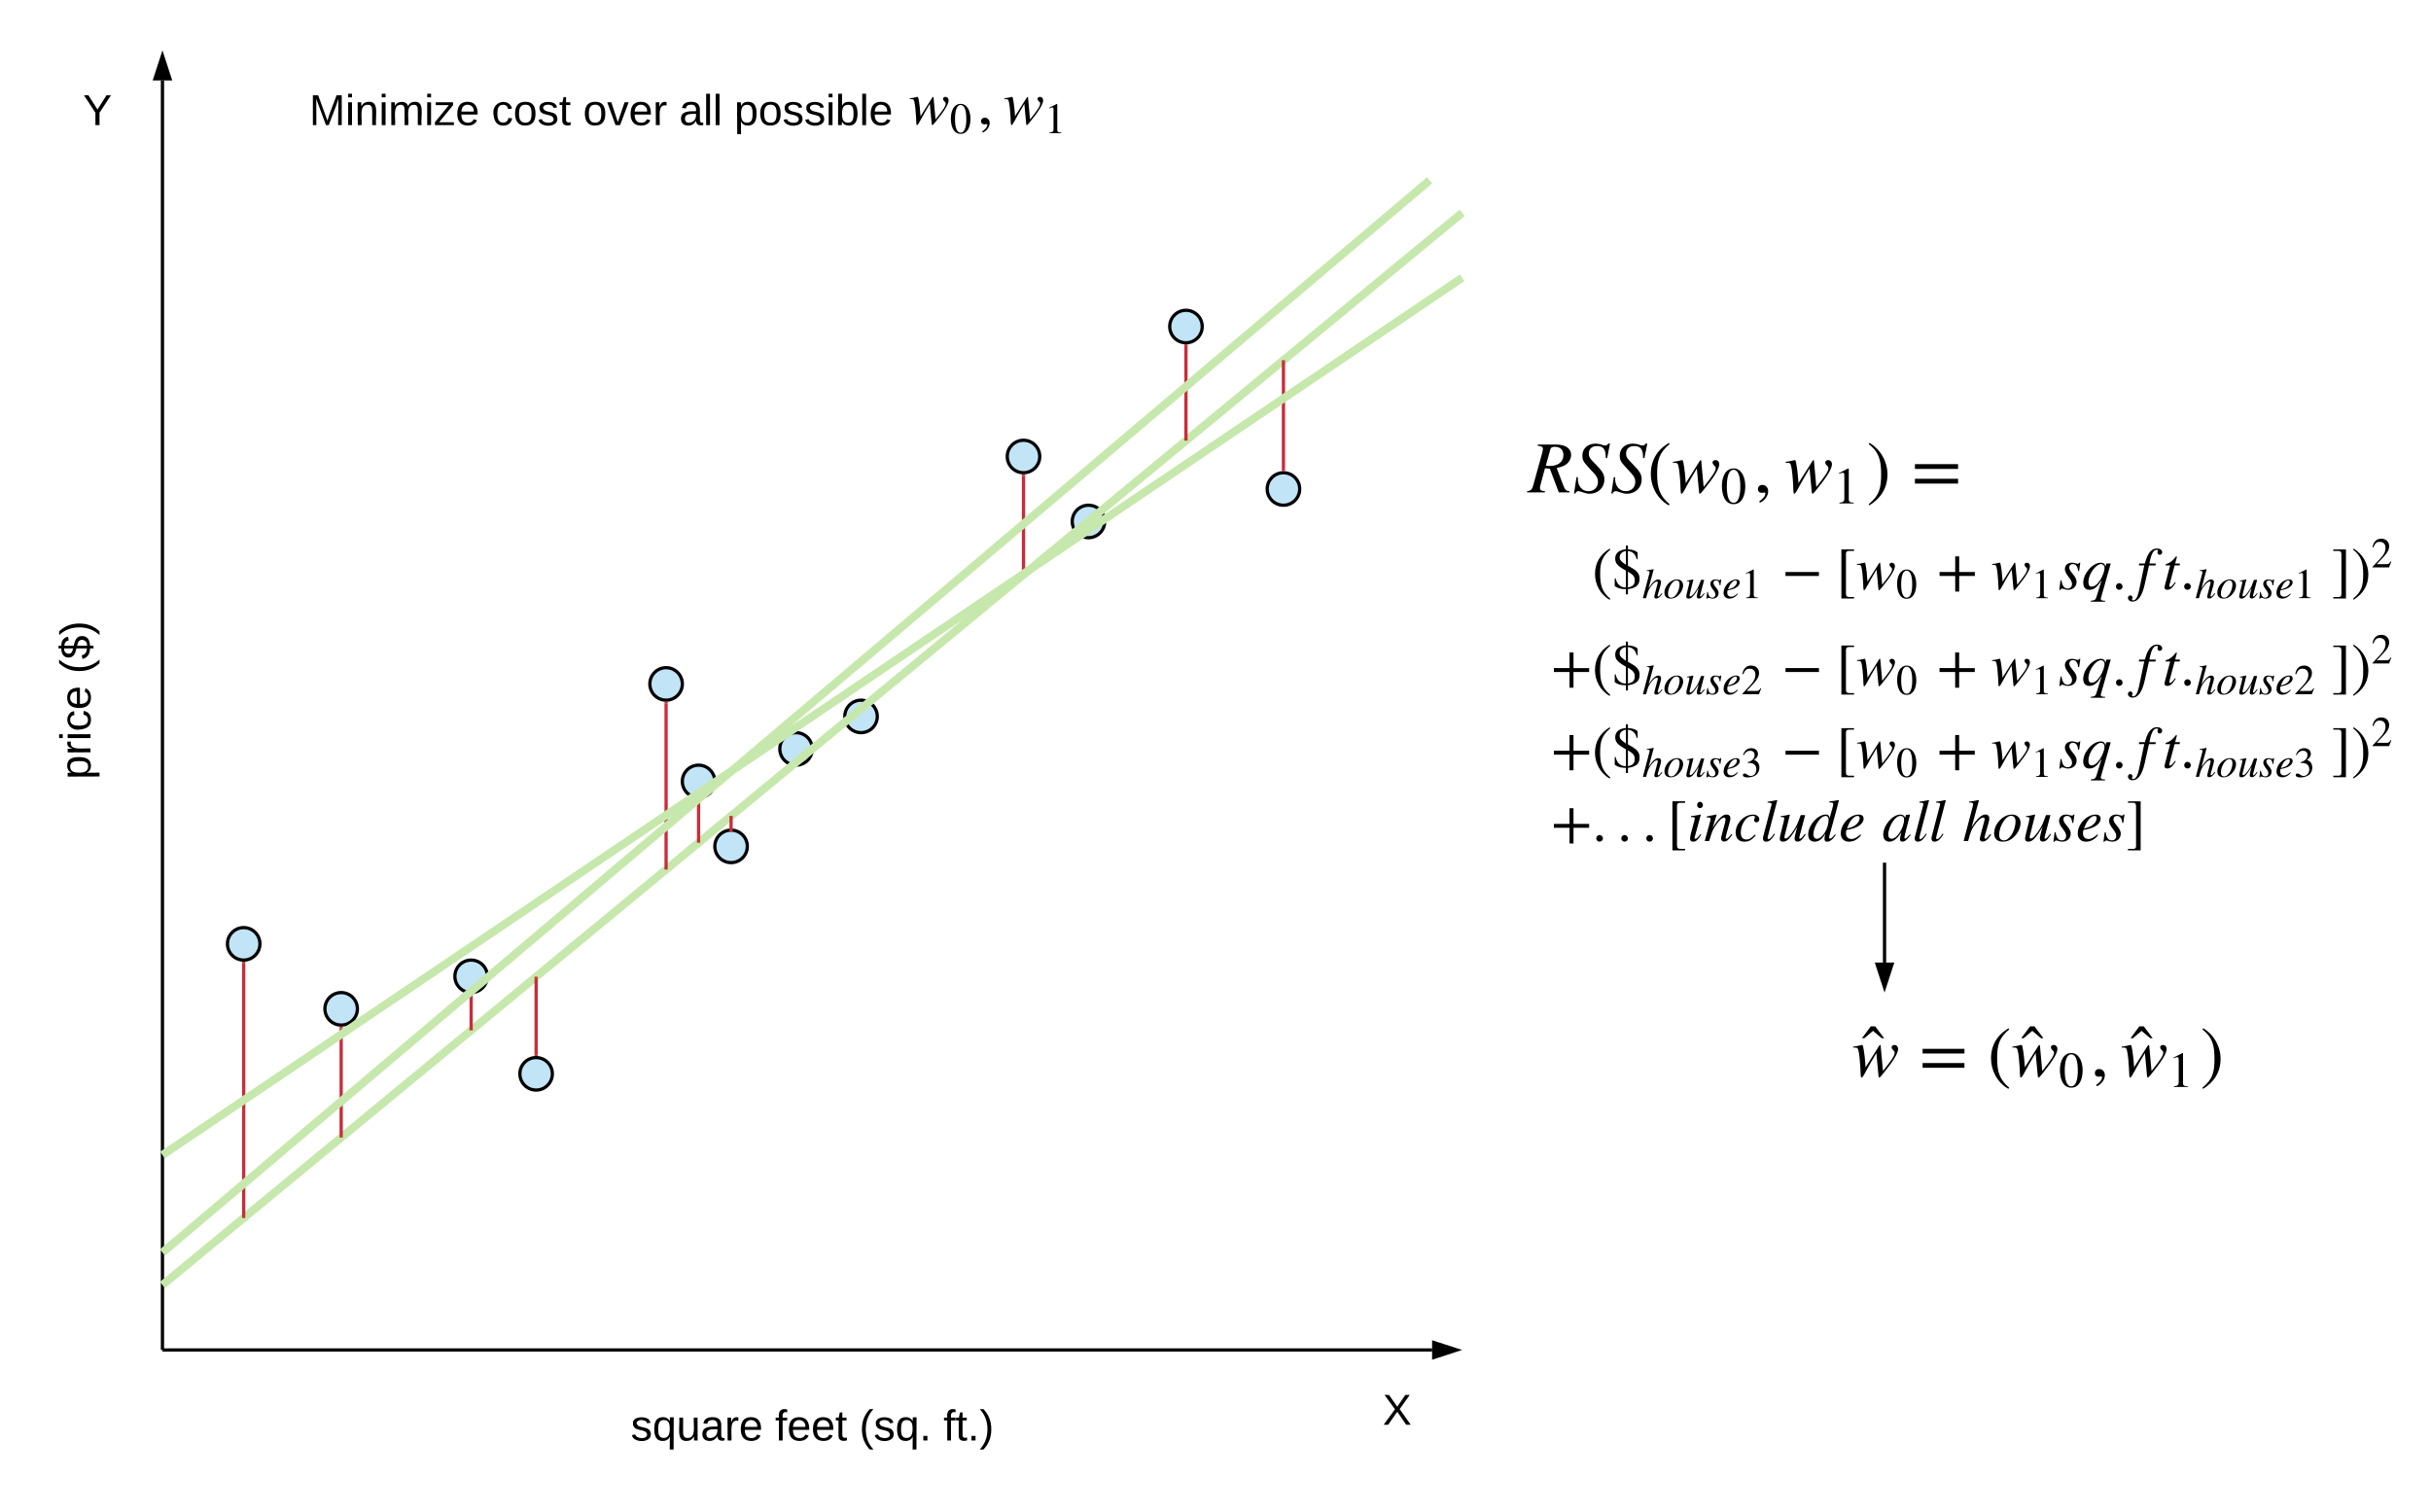 <svg xmlns="http://www.w3.org/2000/svg" xmlns:xlink="http://www.w3.org/1999/xlink" xmlns:lucid="lucid" width="1496.36" height="931"><g transform="translate(-140 -129)" lucid:page-tab-id="W8NwUfbznV8W"><path d="M240 959V178.5M240 958.97V960" stroke="#000" stroke-width="2" fill="none"/><path d="M240 163.24l4.64 14.26h-9.28z" stroke="#000" stroke-width="2"/><path d="M241 960h780.5M241.03 960H240" stroke="#000" stroke-width="2" fill="none"/><path d="M1036.76 960l-14.26 4.64v-9.28z" stroke="#000" stroke-width="2"/><path d="M480 980h320v60H480z" stroke="#000" stroke-opacity="0" stroke-width="2" fill="#fff" fill-opacity="0"/><use xlink:href="#a" transform="matrix(1,0,0,1,485,985) translate(43.259 30.708)"/><use xlink:href="#b" transform="matrix(1,0,0,1,485,985) translate(132.074 30.708)"/><use xlink:href="#c" transform="matrix(1,0,0,1,485,985) translate(183.926 30.708)"/><use xlink:href="#d" transform="matrix(1,0,0,1,485,985) translate(235.704 30.708)"/><path d="M300 710c0 5.52-4.48 10-10 10s-10-4.48-10-10 4.48-10 10-10 10 4.48 10 10z" stroke="#000" stroke-width="2" fill="#c1e4f7"/><path d="M160 720V400h60v320z" stroke="#000" stroke-opacity="0" stroke-width="2" fill="#fff" fill-opacity="0"/><use xlink:href="#e" transform="matrix(6.123233995736766e-17,-1,1,6.123233995736766e-17,165,715) translate(106.259 30.708)"/><use xlink:href="#f" transform="matrix(6.123233995736766e-17,-1,1,6.123233995736766e-17,165,715) translate(171.296 30.708)"/><path d="M360 750c0 5.52-4.48 10-10 10s-10-4.48-10-10 4.48-10 10-10 10 4.48 10 10zM440 730c0 5.52-4.48 10-10 10s-10-4.48-10-10 4.48-10 10-10 10 4.48 10 10zM480 790c0 5.52-4.48 10-10 10s-10-4.48-10-10 4.48-10 10-10 10 4.48 10 10z" stroke="#000" stroke-width="2" fill="#c1e4f7"/><path d="M160 160h80v80h-80z" stroke="#000" stroke-opacity="0" stroke-width="2" fill="#fff" fill-opacity="0"/><use xlink:href="#g" transform="matrix(1,0,0,1,165,165) translate(26.111 41.021)"/><path d="M960 960h80v80h-80z" stroke="#000" stroke-opacity="0" stroke-width="2" fill="#fff" fill-opacity="0"/><use xlink:href="#h" transform="matrix(1,0,0,1,965,965) translate(26.111 41.021)"/><path d="M560 550c0 5.52-4.48 10-10 10s-10-4.48-10-10 4.48-10 10-10 10 4.48 10 10zM580 610c0 5.52-4.48 10-10 10s-10-4.48-10-10 4.48-10 10-10 10 4.48 10 10zM600 650c0 5.52-4.48 10-10 10s-10-4.48-10-10 4.48-10 10-10 10 4.48 10 10zM640 590c0 5.52-4.48 10-10 10s-10-4.48-10-10 4.48-10 10-10 10 4.48 10 10zM680 570c0 5.52-4.48 10-10 10s-10-4.48-10-10 4.48-10 10-10 10 4.48 10 10zM780 410c0 5.52-4.48 10-10 10s-10-4.48-10-10 4.48-10 10-10 10 4.48 10 10zM820 450c0 5.52-4.48 10-10 10s-10-4.48-10-10 4.48-10 10-10 10 4.48 10 10zM880 330c0 5.52-4.48 10-10 10s-10-4.48-10-10 4.48-10 10-10 10 4.48 10 10zM940 430c0 5.52-4.48 10-10 10s-10-4.48-10-10 4.48-10 10-10 10 4.48 10 10z" stroke="#000" stroke-width="2" fill="#c1e4f7"/><path d="M241.93 918.4l796.14-656.8M241.98 918.37L240 920M1038.02 261.63L1040 260" stroke="#c7e8ac" stroke-width="5" fill="none"/><path d="M320 160h380v80H320z" stroke="#000" stroke-opacity="0" stroke-width="2" fill="#fff" fill-opacity="0"/><use xlink:href="#i" transform="matrix(1,0,0,1,325,165) translate(5.37 41.021)"/><use xlink:href="#j" transform="matrix(1,0,0,1,325,165) translate(117.593 41.021)"/><use xlink:href="#k" transform="matrix(1,0,0,1,325,165) translate(173.889 41.021)"/><use xlink:href="#l" transform="matrix(1,0,0,1,325,165) translate(233.074 41.021)"/><use xlink:href="#m" transform="matrix(1,0,0,1,325,165) translate(267 41.021)"/><path d="M290 722v155.75" stroke="#c92d39" stroke-width="2" fill="none"/><path d="M291 722.04h-2v-1.2l1 .17 1-.15z" fill="#c92d39"/><path d="M290 877.72v1.03M350 762v66.25" stroke="#c92d39" stroke-width="2" fill="none"/><path d="M351 762.04h-2v-1.2l1 .17 1-.15z" fill="#c92d39"/><path d="M350 828.22v1.03M430 742v20.25" stroke="#c92d39" stroke-width="2" fill="none"/><path d="M431 742.04h-2v-1.2l1 .17 1-.15z" fill="#c92d39"/><path d="M430 762.22v1.03M470 778v-46.75" stroke="#c92d39" stroke-width="2" fill="none"/><path d="M471 779.12l-1-.13-1 .12v-1.15h2z" fill="#c92d39"/><path d="M470 731.28v-1.03M550 663.25V562M550 663.22v1.03" stroke="#c92d39" stroke-width="2" fill="none"/><path d="M550 561l1-.15v1.2h-2v-1.2z" fill="#c92d39"/><path d="M570 646.75V622M570 646.72v1.03" stroke="#c92d39" stroke-width="2" fill="none"/><path d="M571 622.04h-2v-1.2l1 .17 1-.15z" fill="#c92d39"/><path d="M590 632.25V640M590 632.28v-1.03M590 640v1M770 481.75V422M770 481.72v1.03" stroke="#c92d39" stroke-width="2" fill="none"/><path d="M771 422.04h-2v-1.2l1 .17 1-.15z" fill="#c92d39"/><path d="M870 399.25V342M870 399.22v1.03" stroke="#c92d39" stroke-width="2" fill="none"/><path d="M871 342.04h-2v-1.2l1 .17 1-.15z" fill="#c92d39"/><path d="M930 418v-66.25" stroke="#c92d39" stroke-width="2" fill="none"/><path d="M931 419.12l-1-.13-1 .12v-1.15h2z" fill="#c92d39"/><path d="M930 351.78v-1.03" stroke="#c92d39" stroke-width="2" fill="none"/><path d="M1080 400.85h267.46v40H1080z" fill="#fff" fill-opacity="0"/><path d="M1086.52 402.66h11.36c5.95 0 9.2 2.52 9.2 6.36 0 2.16-1.13 4.37-2.98 5.77-1.4 1.07-2.88 1.6-5.9 2.3l4 10.58c1 2.66 1.9 3.7 3.93 3.7v.72h-6.63l-5.54-14.6-2.98-.23-2.48 9.15c-.5 1.76-.6 2.4-.6 2.84 0 1.36.46 1.85 3.04 2.12v.72h-10.96v-.72c2.48-.3 3.1-1.17 3.83-3.83l5.38-19.44c.3-1.2.54-2.06.54-2.83 0-.5-.32-1.03-.63-1.26-.5-.3-.7-.35-2.58-.62v-.72m7.84 2.7l-2.84 10.24c1.13.18 1.5.22 2.3.22 5.37 0 8.52-2.57 8.52-6.76 0-3.1-1.9-5.05-5.4-5.05-1.4 0-2.35.5-2.58 1.36M1131.02 402.03l-1.8 9-.8-.12c0-4.6-1-7.34-5.38-7.34-3.1 0-5.05 1.67-5.05 4.5 0 2.22.35 2.94 4.46 7.04 4.1 4.15 5.1 6.1 5.1 9.02 0 5.14-3.93 8.8-9.12 8.8-1.4 0-2.6-.32-4.7-1.04-1.2-.45-1.6-.54-2.1-.54-.9 0-1.63.4-1.95 1.44h-.82l1.54-10.1.9.1c-.1.4-.1.7-.1 1.03 0 4.43 2.7 7.54 6.5 7.54 3.47 0 5.9-2.35 5.9-5.78 0-1.93-.62-3.3-2.7-5.54l-1.76-1.9c-.63-.67-1.17-1.3-1.76-1.9-2.7-2.88-3.38-4.32-3.38-6.75 0-4.74 3.7-7.4 8.03-7.4 1.4 0 2.9.23 3.83.63.95.36 1.5.5 2.08.5 1 0 1.4-.23 2.03-1.17h1.02M1153.98 402.03l-1.8 9-.82-.12c0-4.6-1-7.34-5.37-7.34-3.12 0-5.06 1.67-5.06 4.5 0 2.22.36 2.94 4.47 7.04 4.1 4.15 5.1 6.1 5.1 9.02 0 5.14-3.92 8.8-9.1 8.8-1.4 0-2.62-.32-4.7-1.04-1.2-.45-1.62-.54-2.1-.54-.92 0-1.64.4-1.95 1.44h-.82l1.54-10.1.9.1c-.1.4-.1.7-.1 1.03 0 4.43 2.72 7.54 6.5 7.54 3.48 0 5.9-2.35 5.9-5.78 0-1.93-.62-3.3-2.7-5.54l-1.75-1.9c-.64-.67-1.18-1.3-1.76-1.9-2.7-2.88-3.38-4.32-3.38-6.75 0-4.74 3.7-7.4 8.02-7.4 1.4 0 2.9.23 3.83.63.95.36 1.5.5 2.08.5 1 0 1.4-.23 2.04-1.17h1.04M1167.68 439.36l-.54.72c-7.12-4.05-11-11.67-11-19.34 0-8.34 3.92-14.84 11.14-19.12l.4.72c-6.26 5.37-7.66 9.56-7.66 18.26 0 8.4 1.35 13.5 7.66 18.76M1187.2 412.9l1.45 15.87c5.9-7.4 7.44-9.8 7.44-11.73 0-.54-.28-.9-1-1.58-.72-.67-.95-1.2-.95-1.84 0-.73.77-1.4 1.76-1.4 1.36 0 2.36 1.08 2.36 2.52 0 2.9-3.34 8.16-9.56 15.74l-.4.5c-1.23 1.48-1.63 1.94-2.04 1.94-.3 0-.4-.4-.5-1.58l-1.3-13.98-4 6.85c-.83 1.36-1.64 2.85-2.5 4.48-1.62 3.1-2.38 4.24-2.88 4.24-.4 0-.5-.37-.6-2.12l-.17-4.1c-.17-3.93-.66-8.76-1.2-10.92-.4-1.67-.82-1.9-2.12-1.9h-1.27v-.58c1.4-.23 2.94-.4 4.3-.77.58-.13 1-.3 1.3-.3.5 0 .55.08.86 1.52.63 3.07 1.26 8.7 1.44 12.67l8.66-13.7c.23-.37.36-.46.6-.46.26 0 .35.14.35.63M1214.28 428.37c0 5.5-2 10.97-7.2 10.97-5.46 0-7.2-5.93-7.2-11.16 0-5.64 2.2-10.84 7.32-10.84 4.18 0 7.08 4.5 7.08 11.03m-3.06.16c0-6.63-1.4-10.36-4.2-10.36-2.65 0-4.1 3.76-4.1 10.23 0 6.48 1.4 10.1 4.16 10.1 2.7 0 4.14-3.65 4.14-9.97M1223.33 438.46l-.45-.86c2.48-1.66 3.74-3.33 3.74-4.82 0-.32-.27-.6-.63-.6-.37 0-.82.2-1.32.2-1.67 0-2.6-.77-2.6-2.3 0-1.54 1.07-2.58 2.7-2.58 2.02 0 3.6 1.58 3.6 3.93 0 2.7-1.94 5.54-5.05 7.03M1256.56 412.9l1.45 15.87c5.9-7.4 7.45-9.8 7.45-11.73 0-.54-.27-.9-1-1.58-.72-.67-.94-1.2-.94-1.84 0-.73.77-1.4 1.77-1.4 1.35 0 2.34 1.08 2.34 2.52 0 2.9-3.33 8.16-9.55 15.74l-.4.5c-1.22 1.48-1.63 1.94-2.03 1.94-.32 0-.4-.4-.5-1.58l-1.3-13.98-4.02 6.85c-.8 1.36-1.62 2.85-2.48 4.48-1.63 3.1-2.4 4.24-2.9 4.24-.4 0-.48-.37-.57-2.12l-.18-4.1c-.18-3.93-.68-8.76-1.22-10.92-.4-1.67-.8-1.9-2.12-1.9h-1.26v-.58c1.4-.23 2.93-.4 4.28-.77.6-.13 1-.3 1.3-.3.5 0 .55.08.86 1.52.65 3.07 1.28 8.7 1.46 12.67l8.66-13.7c.22-.37.36-.46.58-.46.27 0 .36.14.36.63M1281.02 438.9h-8.8v-.48c2.36-.13 3.03-.8 3.03-2.55v-14.32c0-1.08-.3-1.56-.96-1.56-.33 0-.87.15-1.44.37l-.86.32v-.46l5.7-2.9.3.1v19.03c0 1.37.63 1.95 3.02 1.95v.48M1290.25 402.34l.54-.72c6.9 4.15 11 11.68 11 19.35 0 8.34-3.98 14.74-11.15 19.1l-.4-.7c6.4-5.28 7.66-9.52 7.66-18.27 0-8.43-1.1-13.62-7.65-18.76M1345.26 417.67h-26.56v-2.97h26.56v2.97m0 9.02h-26.56v-2.98h26.56v2.97"/><path d="M1120 460h496.36v40H1120z" fill="#fff" fill-opacity="0"/><path d="M1131.22 497.6l-.44.6c-5.83-3.33-9-9.57-9-15.84 0-6.83 3.2-12.15 9.1-15.66l.34.6c-5.13 4.4-6.27 7.82-6.27 14.94 0 6.87 1.1 11.04 6.27 15.36M1142.04 468.14v9.08c4.46 2.4 5.4 3.33 6.38 4.84.52.77.78 1.96.78 3.32 0 4.28-2.92 5.7-7.16 6.28v3.2h-1.26v-3.2c-3.2 0-4.83-.52-6.86-1.9V485h.55c.77 3.7 3.06 5.64 6.3 5.64v-10.4c-5.08-2.88-6.56-4.4-6.56-7.5 0-3.7 3.15-5.35 6.58-5.57v-2.33h1.26v2.33c3 .18 4.8.8 5.94 1.95v4.1h-.55c-.74-3.06-2.44-4.7-5.4-5.06m-1.25 8.5v-8.5c-2.62.52-3.84 2-3.84 3.88 0 1.62.74 2.5 3.84 4.6m1.26 4.22v9.78c3-.62 4.2-1.77 4.2-4.4 0-2.24-.84-3.4-4.2-5.38M1162.88 494.1l.34.35c-1.6 2.27-2.48 2.98-3.8 2.98-.7 0-1.16-.42-1.16-1.1 0-.3.2-1.12.53-2.4l1.42-5.4c.1-.42.2-.76.2-.86 0-.4-.15-.66-.75-.66-.94 0-2.6 1.6-3.96 3.67-1.04 1.6-1.45 2.5-2.5 6.52h-1.96l3.8-14.47c.22-.8.35-1.25.35-1.6 0-.46-.6-.67-1.08-.67h-.7v-.4c1.56-.17 2.58-.35 4.1-.7l.18.16-3.16 11.67c2.35-3.82 4.4-5.52 6-5.52 1.2 0 1.7.8 1.7 1.75 0 .65-.47 2.6-1.25 5.04-.46 1.36-.87 2.97-.87 3.26 0 .26.18.47.4.47.43 0 .75-.3 2.15-2.1M1176 489.34c0 1.98-1.03 4.28-2.75 5.97-1.52 1.53-3.2 2.18-4.9 2.18-2.46 0-3.85-1.36-3.85-3.63 0-2.92 1.96-5.92 4.7-7.38 1.02-.55 2.06-.8 3.13-.8 2.12 0 3.68 1.37 3.68 3.67m-2.18-.66c0-1.6-.73-2.45-1.85-2.45-1.15 0-2.3.8-3.34 2.38-1.2 1.83-1.93 3.9-1.93 5.96 0 1.56.8 2.37 2.03 2.37 1.15 0 2.14-.75 3.16-2.16 1.2-1.65 1.92-4.1 1.92-6.1M1188.9 494.1l.37.22c-1.7 2.6-2.37 3.1-3.6 3.1-.78 0-1.25-.44-1.25-1.24 0-.58.34-2.33 1.17-5.15-3.1 5.07-4.4 6.45-6.25 6.45-.9 0-1.38-.42-1.38-1.38 0-.5.24-1.44.7-3.34l.92-3.63c.2-.86.35-1.54.35-1.75 0-.18-.13-.4-.28-.47-.24-.12-.32-.15-1.3-.15v-.36c1.48-.2 2.42-.38 3.9-.72l.1.08-2.3 9.27c-.04.08-.1.3-.1.4 0 .4.14.67.53.67.9 0 2.1-1.4 3.7-3.84 1.24-1.85 1.6-2.84 2.88-6.34h1.93l-2.05 7.8c-.13.5-.5 1.72-.5 2.04 0 .3.1.44.3.44.4 0 .83-.36 2.16-2.1M1199.48 485.66l-.52 3.65h-.42c-.26-2.16-1.05-3.02-2.32-3.02-.92 0-1.54.53-1.54 1.5 0 .7.4 1.45 1.4 2.65 1.3 1.52 1.78 2.54 1.78 3.55 0 2.17-1.6 3.5-3.76 3.5-.44 0-.83-.03-1.43-.26-.5-.2-.87-.24-1.15-.24-.3 0-.58.14-.76.55h-.42l.52-4.15h.42c.37 2.48 1.26 3.55 2.6 3.55 1.24 0 2-.73 2-2 0-.84-.45-1.73-1.47-3-1.1-1.42-1.63-2.6-1.63-3.43 0-1.72 1.23-2.82 3.16-2.82.44 0 .8.08 1.46.26.5.16.72.2.93.2.4 0 .57-.12.78-.48h.38M1209.45 494.35l.3.3c-1.48 1.84-3.15 2.83-5.3 2.83-2.13 0-3.54-1.4-3.54-3.57 0-4.04 3.9-8.22 7.82-8.22 1.38 0 2.14.68 2.14 1.78 0 2.24-2.74 4.28-7.4 4.88-.28.52-.28 1.2-.28 1.6 0 1.43.97 2.37 2.43 2.37 1.16 0 1.97-.4 3.85-1.95m-5.38-3.73l-.44 1.14c2.24-.54 3.23-1 4.2-1.93.8-.78 1.3-1.72 1.3-2.53 0-.62-.18-1.02-.9-1.02-1.5 0-3.27 2-4.16 4.34M1221.98 497.2h-7.2v-.4c1.92-.1 2.47-.65 2.47-2.1V483c0-.9-.23-1.28-.78-1.28-.26 0-.7.13-1.17.3l-.7.27v-.38l4.66-2.37.24.08v15.58c0 1.13.52 1.6 2.48 1.6v.4M1259.6 483.54h-20.56v-2.44h20.56v2.44M1281.23 497.42h-7.8v-30.2h7.8v.92h-3.06c-1.26 0-1.92.45-1.92 1.78v24.58c0 1.48.7 2 1.92 2h3.06v.92M1297.36 475.93l1.18 13c4.84-6.06 6.1-8 6.1-9.6 0-.44-.23-.74-.82-1.3-.6-.55-.77-1-.77-1.5 0-.6.62-1.15 1.44-1.15 1.1 0 1.9.88 1.9 2.07 0 2.36-2.73 6.68-7.82 12.88l-.33.4c-1 1.22-1.33 1.6-1.66 1.6-.27 0-.34-.34-.42-1.3l-1.07-11.44-3.27 5.6c-.67 1.1-1.33 2.32-2.03 3.65-1.33 2.55-1.96 3.47-2.37 3.47-.33 0-.4-.3-.48-1.73l-.14-3.37c-.14-3.2-.55-7.16-1-8.94-.32-1.37-.66-1.56-1.73-1.56h-1.03v-.48c1.15-.18 2.4-.33 3.5-.62.5-.1.82-.26 1.08-.26.4 0 .44.07.7 1.25.52 2.5 1.03 7.13 1.18 10.38l7.1-11.22c.17-.3.28-.36.47-.36.22 0 .3.1.3.5M1319.52 488.6c0 4.5-1.64 8.98-5.9 8.98-4.46 0-5.9-4.85-5.9-9.13 0-4.62 1.8-8.88 6-8.88 3.43 0 5.8 3.68 5.8 9.03m-2.5.13c0-5.43-1.15-8.48-3.45-8.48-2.16 0-3.34 3.08-3.34 8.38 0 5.3 1.15 8.27 3.4 8.27 2.2 0 3.4-3 3.4-8.17M1355.57 483.54h-9.63v9.63h-2.44v-9.63h-9.63v-2.44h9.63v-9.63h2.44v9.63h9.63v2.44M1380.5 475.93l1.17 13c4.84-6.06 6.1-8 6.1-9.6 0-.44-.23-.74-.82-1.3-.6-.55-.78-1-.78-1.5 0-.6.63-1.15 1.44-1.15 1.12 0 1.93.88 1.93 2.07 0 2.36-2.73 6.68-7.82 12.88l-.33.4c-1 1.22-1.32 1.6-1.66 1.6-.24 0-.32-.34-.4-1.3l-1.06-11.44-3.3 5.6c-.65 1.1-1.32 2.32-2.02 3.65-1.33 2.55-1.95 3.47-2.36 3.47-.33 0-.4-.3-.48-1.73l-.15-3.37c-.15-3.2-.55-7.16-1-8.94-.33-1.37-.66-1.56-1.73-1.56h-1.03v-.48c1.14-.18 2.4-.33 3.5-.62.48-.1.82-.26 1.07-.26.4 0 .45.07.7 1.25.52 2.5 1.04 7.13 1.2 10.38l7.07-11.22c.2-.3.3-.36.5-.36s.3.1.3.5M1400.5 497.22h-7.2v-.4c1.94-.1 2.5-.65 2.5-2.08v-11.72c0-.9-.25-1.28-.8-1.28-.26 0-.7.13-1.17.3l-.7.27v-.35l4.67-2.38.23.08v15.58c0 1.13.52 1.6 2.48 1.6v.4M1420.5 475.34l-.74 5.17h-.6c-.36-3.05-1.46-4.27-3.27-4.27-1.3 0-2.2.74-2.2 2.1 0 1 .56 2.07 2 3.77 1.85 2.14 2.5 3.58 2.5 5.02 0 3.06-2.24 4.94-5.3 4.94-.63 0-1.18-.03-2.03-.37-.7-.3-1.22-.34-1.63-.34-.4 0-.8.2-1.07.78h-.6l.75-5.87h.6c.5 3.5 1.76 5.02 3.68 5.02 1.74 0 2.8-1.05 2.8-2.85 0-1.2-.62-2.44-2.06-4.25-1.6-2-2.32-3.65-2.32-4.83 0-2.44 1.73-4 4.46-4 .63 0 1.15.12 2.07.38.7.22 1.03.26 1.33.26.55 0 .8-.14 1.1-.66h.52M1439.25 475.86l-6.1 21.37c-.02.15-.06.3-.06.4 0 .7.73 1.15 2.1 1.15h.55v.6H1427v-.6c2.32-.15 2.95-.7 3.36-2.07l3.32-10.7c-2.95 4.7-4.84 6.06-7.68 6.06-2.32 0-3.7-1.66-3.7-4.28 0-5.83 5.77-12.4 10.83-12.4 1.5 0 2.47.63 2.84 2.3l.6-1.82h2.68m-3.84 2.55c0-1.2-.95-2.2-2.16-2.2-1.07 0-2.26.7-3.44 1.8-2.5 2.4-4.32 6.2-4.32 9.26 0 1.74.6 2.85 1.96 2.85.92 0 2.07-.47 3.03-1.32 2.5-2.18 4.94-7.3 4.94-10.37M1446.52 490.07c0 1.07-.96 2-2.06 2-1.15 0-2.03-.9-2.03-2.04 0-1.14.92-2.06 2.06-2.06 1.06 0 2.02 1 2.02 2.1M1456.75 475.86h3.43c.8-2.62 1.44-4.65 2.66-6.4 1.1-1.57 2.62-2.83 4.87-2.83 1.82 0 3.2.96 3.2 2.3 0 .8-.7 1.58-1.56 1.58-.67 0-1.37-.55-1.37-1.43 0-.63.37-.82.37-1.15 0-.3-.3-.48-.8-.48-2.08 0-3.45 2.6-4.52 8.42h3.95l-.22 1.18h-3.98l-2.66 11.8c-1.54 6.84-4.02 10.46-7.37 10.46-1.67 0-2.92-.96-2.92-2.25 0-.85.64-1.55 1.4-1.55.86 0 1.42.6 1.42 1.36 0 .48-.34.67-.34 1.07 0 .33.3.6.74.6 1.55 0 2.73-2 3.58-6l3.25-15.5h-3.36M1481.85 475.86l-.2 1.18h-3.1l-3.2 12.1c-.03.15-.07.4-.07.52 0 .48.22.6.55.6.6 0 1.18-.6 3-2.92l.47.26c-2.2 3.4-3.36 4.46-5.28 4.46-1 0-1.7-.44-1.7-1.36 0-.4.3-1.55.6-2.73l2.88-10.93h-2.77c-.04-.1-.04-.22-.04-.22 0-.4.32-.74 1.2-.92 1.2-.26 3.6-2.07 4.92-4.06.15-.23.37-.34.5-.34.24 0 .35.1.35.3 0 0 0 .18-.04.26l-1.03 3.8h2.95M1488.53 490.07c0 1.07-.96 2-2.07 2-1.14 0-2.03-.9-2.03-2.04 0-1.14.93-2.06 2.07-2.06 1.07 0 2.03 1 2.03 2.1M1503.2 494.1l.35.35c-1.6 2.27-2.48 2.98-3.8 2.98-.7 0-1.16-.42-1.16-1.1 0-.3.18-1.12.52-2.4l1.43-5.4c.1-.42.18-.76.18-.86 0-.4-.13-.66-.73-.66-.94 0-2.6 1.6-3.96 3.67-1.05 1.6-1.46 2.5-2.5 6.52h-1.97l3.8-14.47c.22-.8.35-1.25.35-1.6 0-.46-.6-.67-1.07-.67h-.7v-.4c1.56-.17 2.58-.35 4.1-.7l.18.16-3.16 11.67c2.35-3.82 4.4-5.52 6-5.52 1.2 0 1.7.8 1.7 1.75 0 .65-.47 2.6-1.25 5.04-.45 1.36-.86 2.97-.86 3.26 0 .26.18.47.4.47.43 0 .74-.3 2.15-2.1M1516.34 489.34c0 1.98-1.04 4.28-2.76 5.97-1.52 1.53-3.2 2.18-4.9 2.18-2.46 0-3.85-1.36-3.85-3.63 0-2.92 1.96-5.92 4.7-7.38 1.02-.55 2.06-.8 3.13-.8 2.12 0 3.68 1.37 3.68 3.67m-2.2-.66c0-1.6-.72-2.45-1.84-2.45-1.15 0-2.3.8-3.34 2.38-1.2 1.83-1.93 3.9-1.93 5.96 0 1.56.8 2.37 2.03 2.37 1.15 0 2.14-.75 3.16-2.16 1.2-1.65 1.93-4.1 1.93-6.1M1529.24 494.1l.36.22c-1.7 2.6-2.37 3.1-3.6 3.1-.78 0-1.25-.44-1.25-1.24 0-.58.34-2.33 1.17-5.15-3.08 5.07-4.38 6.45-6.24 6.45-.9 0-1.38-.42-1.38-1.38 0-.5.24-1.44.7-3.34l.92-3.63c.2-.86.36-1.54.36-1.75 0-.18-.13-.4-.28-.47-.24-.12-.32-.15-1.3-.15v-.36c1.48-.2 2.42-.38 3.9-.72l.1.08-2.3 9.27c-.04.08-.1.3-.1.4 0 .4.14.67.53.67.9 0 2.1-1.4 3.7-3.84 1.24-1.85 1.6-2.84 2.88-6.34h1.94l-2.06 7.8c-.13.5-.5 1.72-.5 2.04 0 .3.1.44.3.44.4 0 .83-.36 2.16-2.1M1539.8 485.66l-.5 3.65h-.43c-.26-2.16-1.05-3.02-2.32-3.02-.92 0-1.54.53-1.54 1.5 0 .7.4 1.45 1.4 2.65 1.32 1.52 1.8 2.54 1.8 3.55 0 2.17-1.6 3.5-3.77 3.5-.44 0-.83-.03-1.43-.26-.5-.2-.87-.24-1.15-.24-.3 0-.58.14-.76.55h-.43l.52-4.15h.4c.38 2.48 1.26 3.55 2.62 3.55 1.23 0 2-.73 2-2 0-.84-.46-1.73-1.48-3-1.12-1.42-1.64-2.6-1.64-3.43 0-1.72 1.23-2.82 3.16-2.82.44 0 .8.08 1.46.26.5.16.73.2.94.2.4 0 .57-.12.78-.48h.37M1549.78 494.35l.3.3c-1.48 1.84-3.15 2.83-5.3 2.83-2.13 0-3.54-1.4-3.54-3.57 0-4.04 3.9-8.22 7.8-8.22 1.4 0 2.15.68 2.15 1.78 0 2.24-2.75 4.28-7.42 4.88-.27.52-.27 1.2-.27 1.6 0 1.43.98 2.37 2.44 2.37 1.15 0 1.96-.4 3.84-1.95m-5.38-3.73l-.44 1.14c2.24-.54 3.23-1 4.2-1.93.8-.78 1.3-1.72 1.3-2.53 0-.62-.18-1.02-.9-1.02-1.5 0-3.27 2-4.16 4.34M1562.3 497.2h-7.2v-.4c1.93-.1 2.48-.65 2.48-2.1V483c0-.9-.23-1.28-.78-1.28-.26 0-.7.13-1.18.3l-.7.27v-.38l4.67-2.37.23.08v15.58c0 1.13.52 1.6 2.48 1.6v.4M1584.02 497.42h-7.8v-.93h3.26c1.3 0 1.74-.56 1.74-1.7v-24.66c0-1.3-.48-2-1.9-2h-3.1v-.92h7.8v30.2M1588.34 467.3l.44-.6c5.65 3.4 9 9.56 9 15.84 0 6.83-3.24 12.07-9.1 15.65l-.34-.6c5.24-4.32 6.28-7.8 6.28-14.95 0-6.9-.93-11.15-6.28-15.36M1611.94 474.7l-1.4 3.57h-10.22v-.32l4.65-4.93c2.45-2.58 3.4-4.57 3.4-6.8 0-2.36-1.42-3.67-3.64-3.67-1.88 0-2.8.84-3.83 3.4l-.55-.13c.55-3.06 2.22-5.2 5.43-5.2 2.95 0 4.82 2 4.82 4.6 0 2.06-1 4.02-3.34 6.47l-4.3 4.58h6.1c1.1 0 1.65-.28 2.5-1.75"/><path d="M1094.7 519.15h521.66v40H1094.7z" fill="#fff" fill-opacity="0"/><path d="M1118.17 542.68h-9.63v9.64h-2.44v-9.64h-9.63v-2.43h9.63v-9.64h2.44v9.65h9.63v2.43M1131.2 556.75l-.44.6c-5.83-3.33-9-9.57-9-15.85 0-6.83 3.2-12.14 9.1-15.65l.34.6c-5.13 4.38-6.27 7.82-6.27 14.94 0 6.86 1.1 11.03 6.27 15.35M1142.05 527.3v9.07c4.47 2.4 5.4 3.32 6.4 4.84.5.78.77 1.96.77 3.33 0 4.28-2.92 5.68-7.17 6.27v3.22h-1.25v-3.22c-3.2 0-4.84-.5-6.87-1.88v-4.8h.56c.76 3.7 3.05 5.65 6.3 5.65v-10.4c-5.1-2.9-6.57-4.4-6.57-7.5 0-3.7 3.14-5.35 6.57-5.58v-2.33h1.25v2.32c3 .18 4.8.8 5.95 1.95v4.1h-.56c-.73-3.07-2.43-4.7-5.4-5.06m-1.24 8.48v-8.5c-2.62.53-3.84 2-3.84 3.9 0 1.6.74 2.5 3.84 4.6m1.25 4.2v9.8c3-.64 4.2-1.78 4.2-4.4 0-2.25-.84-3.4-4.2-5.4M1162.9 553.26l.34.34c-1.6 2.27-2.48 2.98-3.8 2.98-.7 0-1.16-.42-1.16-1.1 0-.3.2-1.12.53-2.4l1.44-5.4c.1-.42.18-.76.18-.87 0-.38-.13-.64-.73-.64-.95 0-2.62 1.6-3.97 3.66-1.05 1.6-1.47 2.5-2.5 6.52h-1.97l3.8-14.46c.22-.8.35-1.25.35-1.62 0-.44-.6-.65-1.06-.65h-.7v-.38c1.56-.18 2.58-.37 4.1-.7l.18.15-3.16 11.67c2.35-3.8 4.38-5.5 6-5.5 1.2 0 1.7.77 1.7 1.74 0 .65-.47 2.58-1.25 5.04-.44 1.35-.85 2.97-.85 3.26 0 .26.18.47.4.47.43 0 .74-.3 2.15-2.1M1176.03 548.48c0 2-1.04 4.3-2.76 5.98-1.52 1.52-3.2 2.17-4.9 2.17-2.47 0-3.85-1.36-3.85-3.63 0-2.92 1.96-5.92 4.7-7.4 1.02-.53 2.06-.77 3.13-.77 2.12 0 3.68 1.36 3.68 3.65m-2.2-.65c0-1.6-.72-2.45-1.84-2.45-1.16 0-2.3.8-3.35 2.37-1.2 1.83-1.94 3.9-1.94 5.95 0 1.57.82 2.38 2.05 2.38 1.15 0 2.14-.76 3.16-2.17 1.2-1.63 1.94-4.08 1.94-6.07M1188.93 553.23l.36.24c-1.7 2.58-2.38 3.1-3.6 3.1-.8 0-1.26-.44-1.26-1.25 0-.57.34-2.32 1.17-5.14-3.07 5.06-4.37 6.45-6.23 6.45-.9 0-1.38-.42-1.38-1.4 0-.48.22-1.42.7-3.33l.9-3.62c.22-.87.37-1.54.37-1.75 0-.2-.13-.4-.28-.47-.25-.13-.33-.16-1.32-.16v-.36c1.5-.2 2.43-.37 3.92-.7l.1.07-2.32 9.27c-.03.08-.08.32-.08.42 0 .38.13.64.52.64.9 0 2.1-1.38 3.7-3.83 1.23-1.85 1.6-2.84 2.88-6.33h1.93l-2.06 7.8c-.13.5-.5 1.72-.5 2.04 0 .3.1.45.3.45.4 0 .82-.37 2.16-2.12M1199.5 544.8l-.53 3.66h-.4c-.27-2.17-1.06-3.03-2.34-3.03-.9 0-1.54.52-1.54 1.5 0 .7.4 1.45 1.4 2.65 1.3 1.5 1.78 2.53 1.78 3.55 0 2.17-1.6 3.5-3.76 3.5-.44 0-.84-.03-1.44-.26-.5-.2-.86-.24-1.14-.24-.3 0-.58.13-.76.55h-.42l.52-4.15h.42c.37 2.48 1.25 3.55 2.6 3.55 1.24 0 2-.73 2-2 0-.85-.45-1.73-1.47-3-1.12-1.42-1.64-2.6-1.64-3.43 0-1.72 1.22-2.82 3.15-2.82.44 0 .8.08 1.46.26.5.15.74.17.95.17.4 0 .57-.1.78-.47h.37M1209.47 553.5l.3.3c-1.48 1.84-3.15 2.83-5.3 2.83-2.13 0-3.54-1.4-3.54-3.58 0-4.04 3.9-8.22 7.8-8.22 1.4 0 2.15.68 2.15 1.78 0 2.25-2.74 4.3-7.42 4.9-.26.5-.26 1.2-.26 1.58 0 1.43.97 2.37 2.43 2.37 1.15 0 1.96-.4 3.84-1.95m-5.38-3.74l-.45 1.15c2.24-.54 3.23-1 4.2-1.92.8-.78 1.3-1.72 1.3-2.53 0-.63-.18-1.02-.9-1.02-1.5 0-3.27 2-4.16 4.33M1224.08 552.77l-1.4 3.57h-10.2v-.3l4.63-4.95c2.47-2.6 3.4-4.57 3.4-6.8 0-2.37-1.4-3.67-3.62-3.67-1.88 0-2.8.83-3.84 3.4l-.55-.14c.54-3.06 2.2-5.2 5.42-5.2 2.95 0 4.83 2 4.83 4.6 0 2.05-1.02 4-3.34 6.46l-4.3 4.6h6.1c1.1 0 1.66-.3 2.52-1.75M1259.62 542.68h-20.56v-2.43h20.56v2.43M1281.2 556.56h-7.77v-30.2h7.78v.93h-3.05c-1.26 0-1.92.43-1.92 1.76v24.6c0 1.46.7 1.98 1.92 1.98h3.06v.92M1297.38 535.08l1.18 13c4.84-6.06 6.1-8.02 6.1-9.6 0-.45-.23-.74-.82-1.3-.6-.55-.77-1-.77-1.5 0-.6.62-1.15 1.44-1.15 1.1 0 1.92.88 1.92 2.06 0 2.36-2.73 6.67-7.82 12.88l-.33.4c-1 1.22-1.33 1.6-1.66 1.6-.25 0-.33-.34-.4-1.3l-1.07-11.45-3.3 5.6c-.65 1.12-1.3 2.34-2.02 3.67-1.3 2.55-1.94 3.47-2.35 3.47-.33 0-.4-.3-.48-1.74l-.15-3.36c-.14-3.2-.55-7.16-1-8.93-.32-1.36-.66-1.55-1.73-1.55h-1.04v-.5c1.14-.17 2.4-.32 3.5-.62.5-.1.82-.25 1.08-.25.4 0 .44.07.7 1.25.5 2.5 1.03 7.12 1.18 10.37l7.1-11.22c.17-.3.28-.37.47-.37.2 0 .28.1.28.52M1319.54 547.75c0 4.5-1.64 8.98-5.9 8.98-4.46 0-5.9-4.86-5.9-9.14 0-4.63 1.8-8.88 6-8.88 3.43 0 5.8 3.68 5.8 9.03m-2.5.13c0-5.43-1.15-8.48-3.45-8.48-2.17 0-3.35 3.08-3.35 8.38 0 5.3 1.15 8.27 3.4 8.27 2.2 0 3.4-3 3.4-8.17M1355.55 542.68h-9.63v9.64h-2.44v-9.64h-9.63v-2.43h9.63v-9.64h2.44v9.65h9.63v2.43M1380.47 535.08l1.18 13c4.84-6.06 6.1-8.02 6.1-9.6 0-.45-.23-.74-.82-1.3-.6-.55-.78-1-.78-1.5 0-.6.63-1.15 1.44-1.15 1.1 0 1.9.88 1.9 2.06 0 2.36-2.72 6.67-7.8 12.88l-.34.4c-1 1.22-1.33 1.6-1.66 1.6-.26 0-.34-.34-.4-1.3l-1.08-11.45-3.3 5.6c-.65 1.12-1.32 2.34-2.02 3.67-1.33 2.55-1.95 3.47-2.36 3.47-.33 0-.4-.3-.48-1.74l-.15-3.36c-.13-3.2-.54-7.16-.98-8.93-.34-1.36-.67-1.55-1.74-1.55h-1.03v-.5c1.14-.17 2.4-.32 3.5-.62.48-.1.82-.25 1.08-.25.4 0 .44.07.7 1.25.5 2.5 1.03 7.12 1.18 10.37l7.1-11.22c.18-.3.3-.37.48-.37.22 0 .3.1.3.52M1400.5 556.36h-7.2v-.4c1.92-.1 2.47-.64 2.47-2.08v-11.72c0-.88-.24-1.27-.8-1.27-.25 0-.7.12-1.16.3l-.7.26v-.37l4.68-2.38.23.08v15.58c0 1.12.53 1.6 2.5 1.6v.38M1420.52 534.5l-.74 5.16h-.6c-.36-3.07-1.47-4.3-3.27-4.3-1.3 0-2.17.75-2.17 2.12 0 1 .55 2.07 2 3.76 1.84 2.14 2.5 3.58 2.5 5.02 0 3.07-2.25 4.95-5.3 4.95-.64 0-1.2-.03-2.04-.36-.72-.3-1.23-.33-1.64-.33-.4 0-.8.2-1.07.78h-.6l.74-5.87h.6c.5 3.52 1.76 5.04 3.68 5.04 1.74 0 2.8-1.04 2.8-2.85 0-1.2-.62-2.44-2.06-4.25-1.6-2-2.33-3.66-2.33-4.84 0-2.42 1.74-3.97 4.47-3.97.63 0 1.14.1 2.07.37.7.22 1.03.25 1.33.25.55 0 .8-.14 1.1-.66h.52M1439.23 535l-6.1 21.38c-.02.15-.06.3-.06.4 0 .7.74 1.15 2.1 1.15h.56v.6h-8.75v-.6c2.33-.15 2.95-.7 3.36-2.07l3.32-10.7c-2.95 4.68-4.83 6.05-7.68 6.05-2.32 0-3.7-1.65-3.7-4.27 0-5.83 5.77-12.4 10.83-12.4 1.52 0 2.48.62 2.85 2.28l.6-1.8h2.68m-3.83 2.55c0-1.22-.96-2.2-2.18-2.2-1.07 0-2.25.7-3.44 1.8-2.5 2.4-4.3 6.2-4.3 9.26 0 1.75.58 2.85 1.94 2.85.93 0 2.07-.48 3.03-1.32 2.5-2.18 4.95-7.3 4.95-10.38M1446.54 549.22c0 1.07-.96 2-2.06 2-1.15 0-2.03-.9-2.03-2.04 0-1.14.92-2.07 2.06-2.07 1.08 0 2.04 1 2.04 2.12M1456.77 535h3.43c.8-2.6 1.44-4.65 2.66-6.38 1.1-1.6 2.62-2.84 4.87-2.84 1.8 0 3.18.96 3.18 2.3 0 .8-.7 1.57-1.55 1.57-.66 0-1.36-.55-1.36-1.44 0-.6.36-.8.36-1.13 0-.3-.3-.48-.8-.48-2.08 0-3.45 2.57-4.52 8.4h3.95l-.23 1.2h-4l-2.64 11.8c-1.55 6.83-4.03 10.44-7.4 10.44-1.65 0-2.9-.95-2.9-2.25 0-.86.63-1.56 1.4-1.56.85 0 1.4.6 1.4 1.37 0 .5-.33.67-.33 1.08 0 .33.3.6.74.6 1.55 0 2.73-2 3.58-6l3.25-15.5h-3.36M1481.83 535l-.18 1.2h-3.1l-3.22 12.1c-.03.14-.07.4-.07.5 0 .5.22.6.55.6.6 0 1.2-.6 3-2.9l.48.24c-2.2 3.4-3.35 4.47-5.27 4.47-1 0-1.7-.43-1.7-1.36 0-.4.3-1.55.6-2.73l2.88-10.9H1473c-.03-.12-.03-.23-.03-.23 0-.4.33-.74 1.22-.93 1.17-.26 3.57-2.06 4.9-4.06.15-.22.37-.33.52-.33.22 0 .33.1.33.3 0 0 0 .18-.04.25l-1.02 3.8h2.95M1488.55 549.22c0 1.07-.96 2-2.07 2-1.14 0-2.03-.9-2.03-2.04 0-1.14.92-2.07 2.07-2.07 1.07 0 2.03 1 2.03 2.12M1503.23 553.26l.34.34c-1.6 2.27-2.48 2.98-3.8 2.98-.7 0-1.16-.42-1.16-1.1 0-.3.2-1.12.54-2.4l1.43-5.4c.1-.42.18-.76.18-.87 0-.38-.13-.64-.73-.64-.94 0-2.6 1.6-3.96 3.66-1.05 1.6-1.47 2.5-2.5 6.52h-1.97l3.8-14.46c.2-.8.34-1.25.34-1.62 0-.44-.6-.65-1.07-.65h-.7v-.38c1.56-.18 2.58-.37 4.1-.7l.18.15-3.16 11.67c2.34-3.8 4.37-5.5 6-5.5 1.2 0 1.7.77 1.7 1.74 0 .65-.48 2.58-1.26 5.04-.45 1.35-.87 2.97-.87 3.26 0 .26.2.47.42.47.4 0 .72-.3 2.13-2.1M1516.36 548.48c0 2-1.04 4.3-2.77 5.98-1.52 1.52-3.2 2.17-4.9 2.17-2.47 0-3.85-1.36-3.85-3.63 0-2.92 1.96-5.92 4.7-7.4 1.02-.53 2.06-.77 3.13-.77 2.12 0 3.68 1.36 3.68 3.65m-2.2-.65c0-1.6-.72-2.45-1.84-2.45-1.15 0-2.3.8-3.34 2.37-1.2 1.83-1.94 3.9-1.94 5.95 0 1.57.8 2.38 2.04 2.38 1.15 0 2.14-.76 3.16-2.17 1.2-1.63 1.93-4.08 1.93-6.07M1529.26 553.23l.36.24c-1.7 2.58-2.37 3.1-3.6 3.1-.78 0-1.25-.44-1.25-1.25 0-.57.34-2.32 1.17-5.14-3.08 5.06-4.38 6.45-6.24 6.45-.9 0-1.38-.42-1.38-1.4 0-.48.23-1.42.7-3.33l.92-3.62c.2-.87.36-1.54.36-1.75 0-.2-.13-.4-.28-.47-.24-.13-.32-.16-1.3-.16v-.36c1.48-.2 2.42-.37 3.9-.7l.1.07-2.3 9.27c-.04.08-.1.32-.1.42 0 .38.14.64.53.64.9 0 2.1-1.38 3.7-3.83 1.23-1.85 1.6-2.84 2.88-6.33h1.93l-2.06 7.8c-.13.5-.5 1.72-.5 2.04 0 .3.1.45.3.45.4 0 .82-.37 2.16-2.12M1539.83 544.8l-.53 3.66h-.4c-.27-2.17-1.06-3.03-2.34-3.03-.9 0-1.54.52-1.54 1.5 0 .7.4 1.45 1.4 2.65 1.32 1.5 1.8 2.53 1.8 3.55 0 2.17-1.6 3.5-3.77 3.5-.44 0-.84-.03-1.44-.26-.48-.2-.85-.24-1.13-.24-.3 0-.58.13-.76.55h-.4l.5-4.15h.43c.37 2.48 1.25 3.55 2.6 3.55 1.24 0 2-.73 2-2 0-.85-.45-1.73-1.47-3-1.12-1.42-1.64-2.6-1.64-3.43 0-1.72 1.22-2.82 3.16-2.82.44 0 .8.08 1.46.26.5.15.73.17.94.17.4 0 .57-.1.78-.47h.37M1549.8 553.5l.3.3c-1.48 1.84-3.15 2.83-5.3 2.83-2.13 0-3.54-1.4-3.54-3.58 0-4.04 3.9-8.22 7.8-8.22 1.4 0 2.15.68 2.15 1.78 0 2.25-2.73 4.3-7.4 4.9-.27.5-.27 1.2-.27 1.58 0 1.43.97 2.37 2.43 2.37 1.15 0 1.96-.4 3.84-1.95m-5.38-3.74l-.44 1.15c2.24-.54 3.23-1 4.2-1.92.8-.78 1.3-1.72 1.3-2.53 0-.63-.18-1.02-.9-1.02-1.5 0-3.27 2-4.16 4.33M1564.4 552.77l-1.4 3.57h-10.2v-.3l4.64-4.95c2.46-2.6 3.4-4.57 3.4-6.8 0-2.37-1.4-3.67-3.63-3.67-1.87 0-2.78.83-3.83 3.4l-.55-.14c.55-3.06 2.22-5.2 5.43-5.2 2.95 0 4.83 2 4.83 4.6 0 2.05-1.02 4-3.34 6.46l-4.3 4.6h6.1c1.1 0 1.65-.3 2.5-1.75M1584 556.56h-7.78v-.92h3.24c1.3 0 1.74-.55 1.74-1.7v-24.66c0-1.3-.48-2-1.88-2h-3.1v-.9h7.78v30.18M1588.36 526.44l.44-.6c5.65 3.4 9 9.57 9 15.85 0 6.82-3.24 12.06-9.1 15.64l-.34-.6c5.24-4.3 6.27-7.78 6.27-14.94 0-6.9-.92-11.15-6.27-15.36M1611.95 533.84l-1.4 3.57h-10.2v-.3l4.64-4.93c2.44-2.6 3.38-4.57 3.38-6.8 0-2.36-1.4-3.67-3.63-3.67-1.88 0-2.8.84-3.84 3.4l-.53-.14c.54-3.05 2.2-5.2 5.42-5.2 2.94 0 4.82 2.02 4.82 4.6 0 2.07-1 4.02-3.34 6.48l-4.3 4.6h6.1c1.1 0 1.65-.3 2.5-1.76"/><path d="M1094.7 570h521.66v40H1094.7z" fill="#fff" fill-opacity="0"/><path d="M1118.17 593.54h-9.63v9.63h-2.44v-9.63h-9.63v-2.44h9.63v-9.63h2.44v9.63h9.63v2.44M1131.2 607.6l-.44.6c-5.83-3.33-9-9.57-9-15.84 0-6.83 3.2-12.15 9.1-15.66l.34.6c-5.13 4.4-6.27 7.82-6.27 14.94 0 6.87 1.1 11.04 6.27 15.36M1142.05 578.14v9.08c4.47 2.4 5.4 3.33 6.4 4.84.5.77.77 1.96.77 3.32 0 4.28-2.92 5.7-7.17 6.28v3.2h-1.25v-3.2c-3.2 0-4.84-.52-6.87-1.9V595h.56c.76 3.7 3.05 5.64 6.3 5.64v-10.4c-5.1-2.88-6.57-4.4-6.57-7.5 0-3.7 3.14-5.35 6.57-5.57v-2.33h1.25v2.33c3 .18 4.8.8 5.95 1.95v4.1h-.56c-.73-3.06-2.43-4.7-5.4-5.06m-1.24 8.5v-8.5c-2.62.52-3.84 2-3.84 3.88 0 1.62.74 2.5 3.84 4.6m1.25 4.22v9.78c3-.62 4.2-1.77 4.2-4.4 0-2.24-.84-3.4-4.2-5.38M1162.9 604.1l.34.35c-1.6 2.27-2.48 2.98-3.8 2.98-.7 0-1.16-.42-1.16-1.1 0-.3.2-1.12.53-2.4l1.44-5.4c.1-.42.18-.76.18-.86 0-.4-.13-.66-.73-.66-.95 0-2.62 1.6-3.97 3.67-1.05 1.6-1.47 2.5-2.5 6.52h-1.97l3.8-14.47c.22-.8.35-1.25.35-1.6 0-.46-.6-.67-1.06-.67h-.7v-.4c1.56-.17 2.58-.35 4.1-.7l.18.16-3.16 11.67c2.35-3.82 4.38-5.52 6-5.52 1.2 0 1.7.8 1.7 1.75 0 .65-.47 2.6-1.25 5.04-.44 1.36-.85 2.97-.85 3.26 0 .26.18.47.4.47.43 0 .74-.3 2.15-2.1M1176.03 599.34c0 1.98-1.04 4.28-2.76 5.97-1.52 1.53-3.2 2.18-4.9 2.18-2.47 0-3.85-1.36-3.85-3.63 0-2.92 1.96-5.92 4.7-7.38 1.02-.55 2.06-.8 3.13-.8 2.12 0 3.68 1.37 3.68 3.67m-2.2-.66c0-1.6-.72-2.45-1.84-2.45-1.16 0-2.3.8-3.35 2.38-1.2 1.83-1.94 3.9-1.94 5.96 0 1.56.82 2.37 2.05 2.37 1.15 0 2.14-.75 3.16-2.16 1.2-1.65 1.94-4.1 1.94-6.1M1188.93 604.1l.36.22c-1.7 2.6-2.38 3.1-3.6 3.1-.8 0-1.26-.44-1.26-1.24 0-.58.34-2.33 1.17-5.15-3.07 5.07-4.37 6.45-6.23 6.45-.9 0-1.38-.42-1.38-1.38 0-.5.22-1.44.7-3.34l.9-3.63c.22-.86.37-1.54.37-1.75 0-.18-.13-.4-.28-.47-.25-.12-.33-.15-1.32-.15v-.36c1.5-.2 2.43-.38 3.92-.72l.1.08-2.32 9.27c-.03.08-.08.3-.08.4 0 .4.13.67.52.67.9 0 2.1-1.4 3.7-3.84 1.23-1.85 1.6-2.84 2.88-6.34h1.93l-2.06 7.8c-.13.5-.5 1.72-.5 2.04 0 .3.1.44.3.44.4 0 .82-.36 2.16-2.1M1199.5 595.66l-.53 3.65h-.4c-.27-2.16-1.06-3.02-2.34-3.02-.9 0-1.54.53-1.54 1.5 0 .7.4 1.45 1.4 2.65 1.3 1.52 1.78 2.54 1.78 3.55 0 2.17-1.6 3.5-3.76 3.5-.44 0-.84-.03-1.44-.26-.5-.2-.86-.24-1.14-.24-.3 0-.58.14-.76.55h-.42l.52-4.15h.42c.37 2.48 1.25 3.55 2.6 3.55 1.24 0 2-.73 2-2 0-.84-.45-1.73-1.47-3-1.12-1.42-1.64-2.6-1.64-3.43 0-1.72 1.22-2.82 3.15-2.82.44 0 .8.08 1.46.26.5.16.74.2.95.2.4 0 .57-.12.78-.48h.37M1209.47 604.35l.3.3c-1.48 1.84-3.15 2.83-5.3 2.83-2.13 0-3.54-1.4-3.54-3.57 0-4.04 3.9-8.22 7.8-8.22 1.4 0 2.15.68 2.15 1.78 0 2.24-2.74 4.28-7.42 4.88-.26.52-.26 1.2-.26 1.6 0 1.43.97 2.37 2.43 2.37 1.15 0 1.96-.4 3.84-1.95m-5.38-3.73l-.45 1.14c2.24-.54 3.23-1 4.2-1.93.8-.78 1.3-1.72 1.3-2.53 0-.62-.18-1.02-.9-1.02-1.5 0-3.27 2-4.16 4.34M1213.3 593.88l-.4-.1c.74-2.48 2.4-4.23 5.1-4.23 2.43 0 4.07 1.44 4.07 3.58 0 1.25-.67 2.55-2.42 3.6 1.14.5 1.6.8 2.16 1.38.74.82 1.16 2.02 1.16 3.38 0 1.38-.44 2.66-1.2 3.65-1.25 1.67-3.73 2.43-6.05 2.43-1.9 0-2.92-.55-2.92-1.5 0-.54.47-.93 1.07-.93.45 0 .86.16 1.6.68.96.7 1.5.82 2.24.82 1.92 0 3.38-1.78 3.38-4 0-1.98-.9-3.26-2.7-3.78-.6-.18-1.2-.26-2.67-.26v-.36c1-.34 1.68-.63 2.2-.94 1.28-.74 2.1-1.9 2.1-3.5 0-1.78-1.08-2.66-2.8-2.66-1.63 0-2.83.83-3.9 2.76M1259.62 593.54h-20.56v-2.44h20.56v2.44M1281.2 607.42h-7.77v-30.2h7.78v.92h-3.05c-1.26 0-1.92.45-1.92 1.78v24.58c0 1.48.7 2 1.92 2h3.06v.92M1297.38 585.93l1.18 13c4.84-6.06 6.1-8 6.1-9.6 0-.44-.23-.74-.82-1.3-.6-.55-.77-1-.77-1.5 0-.6.62-1.15 1.44-1.15 1.1 0 1.92.88 1.92 2.07 0 2.36-2.73 6.68-7.82 12.88l-.33.4c-1 1.22-1.33 1.6-1.66 1.6-.25 0-.33-.34-.4-1.3l-1.07-11.44-3.3 5.6c-.65 1.1-1.3 2.32-2.02 3.65-1.3 2.55-1.94 3.47-2.35 3.47-.33 0-.4-.3-.48-1.73l-.15-3.37c-.14-3.2-.55-7.16-1-8.94-.32-1.37-.66-1.56-1.73-1.56h-1.04v-.48c1.14-.18 2.4-.33 3.5-.62.5-.1.82-.26 1.08-.26.4 0 .44.07.7 1.25.5 2.5 1.03 7.13 1.18 10.38l7.1-11.22c.17-.3.28-.36.47-.36.2 0 .28.1.28.5M1319.54 598.6c0 4.5-1.64 8.98-5.9 8.98-4.46 0-5.9-4.85-5.9-9.13 0-4.62 1.8-8.88 6-8.88 3.43 0 5.8 3.68 5.8 9.03m-2.5.13c0-5.43-1.15-8.48-3.45-8.48-2.17 0-3.35 3.08-3.35 8.38 0 5.3 1.15 8.27 3.4 8.27 2.2 0 3.4-3 3.4-8.17M1355.55 593.54h-9.63v9.63h-2.44v-9.63h-9.63v-2.44h9.63v-9.63h2.44v9.63h9.63v2.44M1380.47 585.93l1.18 13c4.84-6.06 6.1-8 6.1-9.6 0-.44-.23-.74-.82-1.3-.6-.55-.78-1-.78-1.5 0-.6.63-1.15 1.44-1.15 1.1 0 1.9.88 1.9 2.07 0 2.36-2.72 6.68-7.8 12.88l-.34.4c-1 1.22-1.33 1.6-1.66 1.6-.26 0-.34-.34-.4-1.3l-1.08-11.44-3.3 5.6c-.65 1.1-1.32 2.32-2.02 3.65-1.33 2.55-1.95 3.47-2.36 3.47-.33 0-.4-.3-.48-1.73l-.15-3.37c-.13-3.2-.54-7.16-.98-8.94-.34-1.37-.67-1.56-1.74-1.56h-1.03v-.48c1.14-.18 2.4-.33 3.5-.62.48-.1.82-.26 1.08-.26.4 0 .44.07.7 1.25.5 2.5 1.03 7.13 1.18 10.38l7.1-11.22c.18-.3.3-.36.48-.36.22 0 .3.1.3.5M1400.5 607.22h-7.2v-.4c1.92-.1 2.47-.65 2.47-2.08v-11.72c0-.9-.24-1.28-.8-1.28-.25 0-.7.13-1.16.3l-.7.27v-.35l4.68-2.38.23.08v15.58c0 1.13.53 1.6 2.5 1.6v.4M1420.52 585.34l-.74 5.17h-.6c-.36-3.05-1.47-4.27-3.27-4.27-1.3 0-2.17.74-2.17 2.1 0 1 .55 2.07 2 3.77 1.84 2.14 2.5 3.58 2.5 5.02 0 3.06-2.25 4.94-5.3 4.94-.64 0-1.2-.03-2.04-.37-.72-.3-1.23-.34-1.64-.34-.4 0-.8.2-1.07.78h-.6l.74-5.87h.6c.5 3.5 1.76 5.02 3.68 5.02 1.74 0 2.8-1.05 2.8-2.85 0-1.2-.62-2.44-2.06-4.25-1.6-2-2.33-3.65-2.33-4.83 0-2.44 1.74-4 4.47-4 .63 0 1.14.12 2.07.38.7.22 1.03.26 1.33.26.55 0 .8-.14 1.1-.66h.52M1439.23 585.86l-6.1 21.37c-.02.15-.06.3-.06.4 0 .7.74 1.15 2.1 1.15h.56v.6h-8.75v-.6c2.33-.15 2.95-.7 3.36-2.07l3.32-10.7c-2.95 4.7-4.83 6.06-7.68 6.06-2.32 0-3.7-1.66-3.7-4.28 0-5.83 5.77-12.4 10.83-12.4 1.52 0 2.48.63 2.85 2.3l.6-1.82h2.68m-3.83 2.55c0-1.2-.96-2.2-2.18-2.2-1.07 0-2.25.7-3.44 1.8-2.5 2.4-4.3 6.2-4.3 9.26 0 1.74.58 2.85 1.94 2.85.93 0 2.07-.47 3.03-1.32 2.5-2.18 4.95-7.3 4.95-10.37M1446.54 600.07c0 1.07-.96 2-2.06 2-1.15 0-2.03-.9-2.03-2.04 0-1.14.92-2.06 2.06-2.06 1.08 0 2.04 1 2.04 2.1M1456.77 585.86h3.43c.8-2.62 1.44-4.65 2.66-6.4 1.1-1.57 2.62-2.83 4.87-2.83 1.8 0 3.18.96 3.18 2.3 0 .8-.7 1.58-1.55 1.58-.66 0-1.36-.55-1.36-1.43 0-.63.36-.82.36-1.15 0-.3-.3-.48-.8-.48-2.08 0-3.45 2.6-4.52 8.42h3.95l-.23 1.18h-4l-2.64 11.8c-1.55 6.84-4.03 10.46-7.4 10.46-1.65 0-2.9-.96-2.9-2.25 0-.85.63-1.55 1.4-1.55.85 0 1.4.6 1.4 1.36 0 .48-.33.67-.33 1.07 0 .33.3.6.74.6 1.55 0 2.73-2 3.58-6l3.25-15.5h-3.36M1481.83 585.86l-.18 1.18h-3.1l-3.22 12.1c-.03.15-.07.4-.07.52 0 .48.22.6.55.6.6 0 1.2-.6 3-2.92l.48.26c-2.2 3.4-3.35 4.46-5.27 4.46-1 0-1.7-.44-1.7-1.36 0-.4.3-1.55.6-2.73l2.88-10.93H1473c-.03-.1-.03-.22-.03-.22 0-.4.33-.74 1.22-.92 1.17-.26 3.57-2.07 4.9-4.06.15-.23.37-.34.52-.34.22 0 .33.1.33.3 0 0 0 .18-.04.26l-1.02 3.8h2.95M1488.55 600.07c0 1.07-.96 2-2.07 2-1.14 0-2.03-.9-2.03-2.04 0-1.14.92-2.06 2.07-2.06 1.07 0 2.03 1 2.03 2.1M1503.23 604.1l.34.35c-1.6 2.27-2.48 2.98-3.8 2.98-.7 0-1.16-.42-1.16-1.1 0-.3.2-1.12.54-2.4l1.43-5.4c.1-.42.18-.76.18-.86 0-.4-.13-.66-.73-.66-.94 0-2.6 1.6-3.96 3.67-1.05 1.6-1.47 2.5-2.5 6.52h-1.97l3.8-14.47c.2-.8.34-1.25.34-1.6 0-.46-.6-.67-1.07-.67h-.7v-.4c1.56-.17 2.58-.35 4.1-.7l.18.16-3.16 11.67c2.34-3.82 4.37-5.52 6-5.52 1.2 0 1.7.8 1.7 1.75 0 .65-.48 2.6-1.26 5.04-.45 1.36-.87 2.97-.87 3.26 0 .26.2.47.42.47.4 0 .72-.3 2.13-2.1M1516.36 599.34c0 1.98-1.04 4.28-2.77 5.97-1.52 1.53-3.2 2.18-4.9 2.18-2.47 0-3.85-1.36-3.85-3.63 0-2.92 1.96-5.92 4.7-7.38 1.02-.55 2.06-.8 3.13-.8 2.12 0 3.68 1.37 3.68 3.67m-2.2-.66c0-1.6-.72-2.45-1.84-2.45-1.15 0-2.3.8-3.34 2.38-1.2 1.83-1.94 3.9-1.94 5.96 0 1.56.8 2.37 2.04 2.37 1.15 0 2.14-.75 3.16-2.16 1.2-1.65 1.93-4.1 1.93-6.1M1529.26 604.1l.36.22c-1.7 2.6-2.37 3.1-3.6 3.1-.78 0-1.25-.44-1.25-1.24 0-.58.34-2.33 1.17-5.15-3.08 5.07-4.38 6.45-6.24 6.45-.9 0-1.38-.42-1.38-1.38 0-.5.23-1.44.7-3.34l.92-3.63c.2-.86.36-1.54.36-1.75 0-.18-.13-.4-.28-.47-.24-.12-.32-.15-1.3-.15v-.36c1.48-.2 2.42-.38 3.9-.72l.1.08-2.3 9.27c-.04.08-.1.3-.1.4 0 .4.14.67.53.67.9 0 2.1-1.4 3.7-3.84 1.23-1.85 1.6-2.84 2.88-6.34h1.93l-2.06 7.8c-.13.5-.5 1.72-.5 2.04 0 .3.1.44.3.44.4 0 .82-.36 2.16-2.1M1539.83 595.66l-.53 3.65h-.4c-.27-2.16-1.06-3.02-2.34-3.02-.9 0-1.54.53-1.54 1.5 0 .7.4 1.45 1.4 2.65 1.32 1.52 1.8 2.54 1.8 3.55 0 2.17-1.6 3.5-3.77 3.5-.44 0-.84-.03-1.44-.26-.48-.2-.85-.24-1.13-.24-.3 0-.58.14-.76.55h-.4l.5-4.15h.43c.37 2.48 1.25 3.55 2.6 3.55 1.24 0 2-.73 2-2 0-.84-.45-1.73-1.47-3-1.12-1.42-1.64-2.6-1.64-3.43 0-1.72 1.22-2.82 3.16-2.82.44 0 .8.08 1.46.26.5.16.73.2.94.2.4 0 .57-.12.78-.48h.37M1549.8 604.35l.3.3c-1.48 1.84-3.15 2.83-5.3 2.83-2.13 0-3.54-1.4-3.54-3.57 0-4.04 3.9-8.22 7.8-8.22 1.4 0 2.15.68 2.15 1.78 0 2.24-2.73 4.28-7.4 4.88-.27.52-.27 1.2-.27 1.6 0 1.43.97 2.37 2.43 2.37 1.15 0 1.96-.4 3.84-1.95m-5.38-3.73l-.44 1.14c2.24-.54 3.23-1 4.2-1.93.8-.78 1.3-1.72 1.3-2.53 0-.62-.18-1.02-.9-1.02-1.5 0-3.27 2-4.16 4.34M1553.63 593.88l-.4-.1c.74-2.48 2.4-4.23 5.1-4.23 2.43 0 4.07 1.44 4.07 3.58 0 1.25-.68 2.55-2.42 3.6 1.14.5 1.6.8 2.16 1.38.73.82 1.15 2.02 1.15 3.38 0 1.38-.45 2.66-1.2 3.65-1.26 1.67-3.74 2.43-6.07 2.43-1.9 0-2.92-.55-2.92-1.5 0-.54.48-.93 1.08-.93.45 0 .86.16 1.6.68.96.7 1.5.82 2.24.82 1.93 0 3.4-1.78 3.4-4 0-1.98-.92-3.26-2.72-3.78-.58-.18-1.18-.26-2.67-.26v-.36c1-.34 1.68-.63 2.2-.94 1.28-.74 2.1-1.9 2.1-3.5 0-1.78-1.08-2.66-2.8-2.66-1.63 0-2.83.83-3.9 2.76M1584 607.42h-7.78v-.93h3.24c1.3 0 1.74-.56 1.74-1.7v-24.66c0-1.3-.48-2-1.88-2h-3.1v-.92h7.78v30.2M1588.36 577.3l.44-.6c5.65 3.4 9 9.56 9 15.84 0 6.83-3.24 12.07-9.1 15.65l-.34-.6c5.24-4.32 6.27-7.8 6.27-14.95 0-6.9-.92-11.15-6.27-15.36M1611.95 584.7l-1.4 3.57h-10.2v-.32l4.64-4.93c2.44-2.58 3.38-4.57 3.38-6.8 0-2.36-1.4-3.67-3.63-3.67-1.88 0-2.8.84-3.84 3.4l-.53-.13c.54-3.06 2.2-5.2 5.42-5.2 2.94 0 4.82 2 4.82 4.6 0 2.06-1 4.02-3.34 6.47l-4.3 4.58h6.1c1.1 0 1.65-.28 2.5-1.75"/><path d="M1094.7 620.85h366.2v32.23h-366.2z" fill="#fff" fill-opacity="0"/><path d="M1118.17 638.57h-9.63v9.64h-2.44v-9.63h-9.63v-2.43h9.63v-9.64h2.44v9.64h9.63v2.43M1126.66 645.1c0 1.08-.96 2-2.06 2-1.15 0-2.03-.9-2.03-2.03 0-1.15.92-2.07 2.06-2.07 1.07 0 2.03 1 2.03 2.1M1142.05 645.1c0 1.08-.95 2-2.06 2-1.16 0-2.04-.9-2.04-2.03 0-1.15.92-2.07 2.06-2.07 1.08 0 2.03 1 2.03 2.1M1157.45 645.1c0 1.08-.96 2-2.07 2-1.14 0-2.03-.9-2.03-2.03 0-1.15.92-2.07 2.07-2.07 1.07 0 2.03 1 2.03 2.1M1177.23 652.45h-7.8v-30.2h7.8v.93h-3.06c-1.26 0-1.92.44-1.92 1.77v24.58c0 1.48.7 2 1.92 2h3.06v.92M1188.23 624.58c0 1.04-.85 1.88-1.8 1.88-1.08 0-1.78-.77-1.78-1.95 0-1.14.74-1.95 1.74-1.95.98 0 1.83.96 1.83 2.03m-1.55 17.9l.48.4c-2.03 3.1-3.2 4.22-5.06 4.22-1.2 0-1.8-.67-1.8-2.03 0-.74.25-2.03.8-4.1l1.78-6.53c.18-.67.33-1.33.33-1.63 0-.73-.36-.84-2.35-.87v-.6c1.44-.1 2.18-.2 5.9-.92l.15.12-3.47 12.67c-.18.6-.37 1.1-.37 1.6 0 .38.23.56.52.56.63 0 1.5-.77 3.1-2.88M1205.77 642.37l.5.48c-2.5 3.44-3.42 4.17-5.16 4.17-.9 0-1.72-.6-1.72-2 0-.36.07-.84.6-2.76l1.6-5.98c.3-1.14.53-2.47.53-2.9 0-.68-.32-1.08-.87-1.08-1.48 0-3.14 1.8-5.47 5.24-1.66 2.47-1.95 3.32-3.7 9.15h-2.76l3.55-12.93c.03-.18.07-.4.07-.62 0-.74-.52-.96-2.4-1v-.6c3-.58 4.02-.73 5.98-1.14l.15.1-2.48 8.03c3.7-5.9 6.17-8.12 8.53-8.12 1.6 0 2.4.94 2.4 2.27 0 .66-.15 1.44-.37 2.2l-2.07 7.5c-.36 1.33-.5 1.96-.5 2.26 0 .33.14.66.58.66.52 0 1.18-.6 2.25-1.97l.77-.96M1220.16 642.74l.6.37c-2.26 2.85-4.22 4-6.98 4-3.44 0-5.43-1.92-5.43-5.7 0-3.42 1.92-6.63 4.54-8.73 1.8-1.44 3.9-2.26 6.15-2.26 2.26 0 3.88 1.27 3.88 3 0 1-.8 1.78-1.77 1.78-1.04 0-1.44-.74-1.44-1.48 0-.67.55-1.07.55-1.77 0-.45-.52-.74-1.36-.74-1.47 0-2.95.65-4.02 1.76-2.06 2.18-3.36 5.32-3.36 8.6 0 2.66 1.18 4.2 3.3 4.2 1.95 0 3.35-.9 5.34-3.02M1233.97 621.67l-5.65 21.6c-.2.65-.3 1.28-.3 1.58 0 .44.26.66.63.66.55 0 1.4-.58 2.47-2.1l.93-1.28.5.36c-2.2 3.5-3.57 4.62-5.56 4.62-1.2 0-1.82-.7-1.82-2.07 0-.3.04-.74.15-1.1l5.06-19.35c.1-.37.1-.6.1-.7 0-.44-.63-.8-1.8-.8h-.68v-.6c2.18-.26 3.55-.52 5.72-1M1250.98 642.3l.52.33c-2.4 3.66-3.36 4.4-5.1 4.4-1.1 0-1.77-.63-1.77-1.78 0-.8.48-3.28 1.66-7.27-4.36 7.16-6.2 9.12-8.83 9.12-1.3 0-1.95-.6-1.95-1.96 0-.7.33-2.03 1-4.72l1.3-5.13c.28-1.23.5-2.2.5-2.5 0-.25-.18-.54-.4-.65-.34-.2-.45-.22-1.85-.22v-.52c2.1-.25 3.43-.5 5.54-1l.15.12-3.28 13.1c-.04.12-.1.45-.1.6 0 .55.17.92.73.92 1.25 0 2.95-1.95 5.24-5.42 1.73-2.62 2.25-4.03 4.06-8.97h2.73l-2.92 11.03c-.17.7-.7 2.44-.7 2.88 0 .4.16.63.42.63.6 0 1.18-.53 3.06-3M1271.7 621.48l.2.22-1.43 5.6-2.2 8.1c-1.16 4.2-2.4 8.5-2.4 9.08 0 .44.17.74.65.74.63 0 1.04-.34 3.03-2.63l.44.36c-1.82 2.7-3.6 4.2-5.43 4.2-.96 0-1.52-.65-1.52-1.65 0-.84.08-1.43.48-3.27-2.18 3.65-4.06 4.87-6.57 4.87-2.4 0-3.95-1.52-3.95-4.32 0-5.98 6-12.37 10.8-12.37 1.54 0 2.17.72 2.4 2.15h.03l1.66-6c.54-1.97.5-2.12.5-2.63 0-.78-.33-.9-2.36-.96v-.63c2.37-.22 3.7-.44 5.65-.85m-6.1 11.9c0-1.34-.9-2.12-1.74-2.12-1.03 0-2.32.63-3.35 1.7-2.43 2.58-4.28 6.6-4.28 9.67 0 1.7.85 2.7 2.15 2.7 3.4 0 7.23-6.35 7.23-11.96M1285.13 642.67l.44.44c-2.1 2.6-4.47 4-7.53 4-3 0-4.98-2-4.98-5.06 0-5.72 5.5-11.63 11.03-11.63 1.95 0 3.02.97 3.02 2.52 0 3.18-3.88 6.06-10.48 6.9-.37.74-.37 1.7-.37 2.26 0 2.03 1.36 3.36 3.43 3.36 1.62 0 2.77-.6 5.43-2.77m-7.6-5.28l-.64 1.6c3.17-.76 4.57-1.43 5.94-2.72 1.14-1.1 1.84-2.43 1.84-3.58 0-.88-.25-1.44-1.3-1.44-2.1 0-4.6 2.85-5.86 6.13M1315.65 642.6l.48.4c-2.77 3.36-3.65 4.06-5.13 4.06-1.03 0-1.47-.44-1.47-1.5 0-.93.07-1.23.84-4.26-2.76 4.17-4.9 5.8-7.5 5.8-2.06 0-3.68-1.48-3.68-4.28 0-5.72 5.64-12.4 10.55-12.4 1.58 0 2.65.77 2.95 2.13l.4-1.77.12-.1 2.25-.27.26.12c-.08.34-.1.4-.22.78-1.73 6.3-3.28 12.66-3.28 13.4 0 .26.22.48.52.48.33 0 .8-.3 1.92-1.5m-2.62-10.3c0-1.3-.78-2.15-2.07-2.15-1.66 0-3.3 1.14-4.84 3.4-1.55 2.32-2.84 5.6-2.84 7.93 0 2.03.88 2.73 2.2 2.73 1.85 0 3.6-2.04 4.7-3.63 1.73-2.5 2.84-5.68 2.84-8.3M1327.4 621.67l-5.66 21.6c-.18.65-.3 1.28-.3 1.58 0 .44.27.66.64.66.55 0 1.4-.58 2.47-2.1l.92-1.28.52.36c-2.23 3.5-3.6 4.62-5.6 4.62-1.17 0-1.8-.7-1.8-2.07 0-.3.04-.74.15-1.1l5.06-19.35c.12-.37.12-.6.12-.7 0-.44-.63-.8-1.8-.8h-.67v-.6c2.18-.26 3.54-.52 5.72-1M1337.7 621.67l-5.66 21.6c-.18.65-.3 1.28-.3 1.58 0 .44.26.66.63.66.56 0 1.4-.58 2.48-2.1l.92-1.28.52.36c-2.23 3.5-3.6 4.62-5.6 4.62-1.17 0-1.8-.7-1.8-2.07 0-.3.04-.74.15-1.1l5.06-19.35c.12-.37.12-.6.12-.7 0-.44-.63-.8-1.8-.8h-.67v-.6c2.17-.26 3.54-.52 5.72-1M1365.15 642.34l.48.48c-2.25 3.2-3.5 4.2-5.4 4.2-.98 0-1.6-.6-1.6-1.55 0-.44.25-1.58.73-3.4l2.03-7.63c.13-.6.25-1.07.25-1.22 0-.55-.2-.92-1.04-.92-1.32 0-3.68 2.25-5.6 5.16-1.48 2.26-2.07 3.55-3.54 9.23h-2.77l5.38-20.46c.3-1.14.48-1.77.48-2.3 0-.6-.85-.9-1.52-.9h-1v-.56c2.22-.26 3.66-.52 5.8-1l.26.22-4.46 16.5c3.32-5.4 6.2-7.8 8.5-7.8 1.68 0 2.38 1.12 2.38 2.5 0 .9-.66 3.64-1.77 7.1-.62 1.93-1.22 4.22-1.22 4.63 0 .36.26.66.6.66.6 0 1.03-.45 3.02-2.96M1383.72 635.58c0 2.8-1.48 6.06-3.9 8.45-2.15 2.15-4.52 3.07-6.95 3.07-3.47 0-5.43-1.92-5.43-5.13 0-4.14 2.77-8.38 6.64-10.45 1.44-.77 2.92-1.1 4.43-1.1 3 0 5.22 1.9 5.22 5.16m-3.1-.92c0-2.25-1.04-3.47-2.62-3.47-1.63 0-3.25 1.13-4.73 3.35-1.7 2.58-2.73 5.5-2.73 8.4 0 2.23 1.15 3.37 2.88 3.37 1.62 0 3.03-1.07 4.47-3.06 1.68-2.33 2.72-5.8 2.72-8.6M1401.95 642.3l.52.33c-2.4 3.66-3.36 4.4-5.1 4.4-1.1 0-1.77-.63-1.77-1.78 0-.8.48-3.28 1.67-7.27-4.36 7.16-6.2 9.12-8.83 9.12-1.3 0-1.95-.6-1.95-1.96 0-.7.32-2.03.98-4.72l1.3-5.13c.3-1.23.5-2.2.5-2.5 0-.25-.17-.54-.4-.65-.33-.2-.44-.22-1.84-.22v-.52c2.1-.25 3.43-.5 5.54-1l.15.12-3.3 13.1c-.03.12-.1.45-.1.6 0 .55.18.92.74.92 1.25 0 2.95-1.95 5.24-5.42 1.74-2.62 2.26-4.03 4.07-8.97h2.73l-2.92 11.03c-.18.7-.7 2.44-.7 2.88 0 .4.15.63.4.63.6 0 1.2-.53 3.07-3M1416.9 630.38l-.74 5.16h-.6c-.36-3.06-1.46-4.28-3.27-4.28-1.3 0-2.2.74-2.2 2.1 0 1 .56 2.07 2 3.77 1.85 2.14 2.5 3.58 2.5 5.02 0 3.07-2.24 4.95-5.3 4.95-.63 0-1.18-.04-2.03-.37-.7-.3-1.22-.33-1.63-.33-.4 0-.8.18-1.07.77h-.6l.75-5.87h.6c.5 3.5 1.76 5.02 3.68 5.02 1.74 0 2.8-1.03 2.8-2.84 0-1.18-.62-2.44-2.06-4.24-1.6-2-2.32-3.66-2.32-4.84 0-2.44 1.73-4 4.46-4 .63 0 1.15.12 2.07.38.7.22 1.03.26 1.33.26.55 0 .8-.15 1.1-.66h.52M1431 642.67l.45.44c-2.1 2.6-4.47 4-7.53 4-3 0-5-2-5-5.06 0-5.72 5.5-11.63 11.05-11.63 1.96 0 3.03.97 3.03 2.52 0 3.18-3.88 6.06-10.5 6.9-.36.74-.36 1.7-.36 2.26 0 2.03 1.37 3.36 3.44 3.36 1.62 0 2.77-.6 5.42-2.77m-7.6-5.28l-.63 1.6c3.18-.76 4.58-1.43 5.94-2.72 1.16-1.1 1.86-2.43 1.86-3.58 0-.88-.26-1.44-1.3-1.44-2.1 0-4.6 2.85-5.86 6.13M1447.7 630.38l-.75 5.16h-.6c-.36-3.06-1.47-4.28-3.28-4.28-1.3 0-2.17.74-2.17 2.1 0 1 .55 2.07 2 3.77 1.83 2.14 2.5 3.58 2.5 5.02 0 3.07-2.25 4.95-5.32 4.95-.62 0-1.18-.04-2.03-.37-.7-.3-1.2-.33-1.62-.33-.4 0-.8.18-1.07.77h-.6l.75-5.87h.6c.5 3.5 1.77 5.02 3.7 5.02 1.72 0 2.8-1.03 2.8-2.84 0-1.18-.63-2.44-2.07-4.24-1.6-2-2.33-3.66-2.33-4.84 0-2.44 1.74-4 4.47-4 .62 0 1.14.12 2.06.38.7.22 1.04.26 1.33.26.56 0 .82-.15 1.1-.66h.53M1457.62 652.45h-7.8v-.92h3.26c1.3 0 1.73-.56 1.73-1.7v-24.66c0-1.3-.47-2-1.87-2h-3.1v-.9h7.8v30.18"/><path d="M242.07 838.6l795.86-537.2M242.13 838.57L240 840M1037.87 301.43L1040 300M241.9 898.4l776.2-656.8M241.96 898.34L240 900M1018.04 241.66L1020 240" stroke="#c7e8ac" stroke-width="5" fill="none"/><path d="M699.4 188H800v24H699.4z" fill="#fff" fill-opacity="0"/><path d="M714.65 189.2l1.2 13.32c4.96-6.2 6.25-8.2 6.25-9.83 0-.46-.23-.77-.83-1.33-.6-.57-.8-1.02-.8-1.55 0-.6.65-1.18 1.48-1.18 1.13 0 1.97.9 1.97 2.12 0 2.42-2.8 6.85-8.02 13.2l-.34.42c-1.02 1.24-1.36 1.62-1.7 1.62-.27 0-.34-.34-.42-1.32l-1.1-11.73-3.36 5.75c-.68 1.14-1.36 2.4-2.08 3.75-1.36 2.6-2 3.55-2.42 3.55-.34 0-.42-.3-.5-1.78l-.14-3.44c-.16-3.3-.57-7.33-1.03-9.15-.33-1.4-.67-1.6-1.76-1.6h-1.06v-.48c1.17-.2 2.46-.34 3.6-.64.48-.1.82-.26 1.1-.26.4 0 .44.08.7 1.3.54 2.56 1.06 7.3 1.22 10.62l7.26-11.5c.2-.3.3-.38.5-.38.22 0 .3.12.3.53M737.35 202.2c0 4.6-1.68 9.2-6.04 9.2-4.56 0-6.03-4.98-6.03-9.37 0-4.73 1.84-9.1 6.15-9.1 3.5 0 5.93 3.78 5.93 9.26m-2.56.13c0-5.57-1.2-8.7-3.54-8.7-2.22 0-3.42 3.16-3.42 8.6 0 5.42 1.17 8.47 3.47 8.47 2.28 0 3.5-3.08 3.5-8.37M744.94 210.65l-.38-.72c2.08-1.4 3.14-2.8 3.14-4.04 0-.28-.23-.5-.53-.5-.3 0-.68.15-1.1.15-1.4 0-2.2-.65-2.2-1.93 0-1.3.92-2.16 2.28-2.16 1.7 0 3.03 1.33 3.03 3.3 0 2.26-1.63 4.64-4.24 5.9M772.8 189.2l1.22 13.32c4.96-6.2 6.24-8.2 6.24-9.83 0-.46-.23-.77-.83-1.33-.6-.57-.8-1.02-.8-1.55 0-.6.65-1.18 1.48-1.18 1.14 0 1.98.9 1.98 2.12 0 2.42-2.8 6.85-8.02 13.2l-.34.42c-1.02 1.24-1.36 1.62-1.7 1.62-.27 0-.34-.34-.42-1.32l-1.1-11.73-3.36 5.75c-.68 1.14-1.36 2.4-2.08 3.75-1.36 2.6-2 3.55-2.42 3.55-.34 0-.42-.3-.5-1.78l-.14-3.44c-.16-3.3-.57-7.33-1.02-9.15-.35-1.4-.7-1.6-1.78-1.6h-1.06v-.48c1.17-.2 2.46-.34 3.6-.64.48-.1.82-.26 1.1-.26.4 0 .44.08.7 1.3.54 2.56 1.07 7.3 1.22 10.62l7.26-11.5c.2-.3.3-.38.5-.38.22 0 .3.12.3.53M793.32 211.02h-7.38v-.4c1.98-.1 2.54-.67 2.54-2.14v-12c0-.92-.24-1.32-.8-1.32-.27 0-.72.13-1.2.32l-.72.27v-.38l4.78-2.43.24.08v15.96c0 1.15.54 1.63 2.54 1.63v.42"/><path d="M1280 760h228.96v40H1280z" fill="#fff" fill-opacity="0"/><path d="M1297.62 772.88l1.4 15.4c5.73-7.17 7.22-9.5 7.22-11.37 0-.52-.26-.87-.96-1.52-.7-.66-.92-1.18-.92-1.8 0-.7.74-1.35 1.7-1.35 1.32 0 2.28 1.05 2.28 2.45 0 2.8-3.24 7.9-9.27 15.26l-.4.48c-1.18 1.44-1.57 1.88-1.96 1.88-.3 0-.4-.4-.48-1.53l-1.26-13.56-3.9 6.66c-.78 1.3-1.57 2.76-2.4 4.33-1.58 3-2.32 4.1-2.8 4.1-.4 0-.48-.35-.57-2.05l-.18-3.98c-.18-3.8-.66-8.5-1.18-10.6-.4-1.6-.8-1.82-2.06-1.82h-1.22v-.57c1.35-.22 2.84-.4 4.15-.75.58-.13.97-.3 1.28-.3.48 0 .52.1.83 1.5.62 2.96 1.23 8.43 1.4 12.27l8.4-13.3c.22-.34.36-.43.57-.43.27 0 .35.13.35.6M1299.72 768.07h-1.48l-5.34-4.5-5.3 4.5h-1.48l5.43-7.3h2.7M1349.18 777.52h-25.75v-2.9h25.75v2.9m0 8.75h-25.75v-2.9h25.75v2.9M1376.74 798.56l-.53.7c-6.9-3.94-10.66-11.33-10.66-18.77 0-8.1 3.8-14.4 10.8-18.55l.4.7c-6.08 5.2-7.44 9.27-7.44 17.7 0 8.15 1.3 13.1 7.44 18.2M1395.67 772.88l1.4 15.4c5.73-7.17 7.22-9.5 7.22-11.37 0-.52-.27-.87-.97-1.52-.7-.66-.92-1.18-.92-1.8 0-.7.75-1.35 1.7-1.35 1.32 0 2.3 1.05 2.3 2.45 0 2.8-3.25 7.9-9.28 15.26l-.4.48c-1.18 1.44-1.57 1.88-1.97 1.88-.3 0-.4-.4-.48-1.53L1393 777.2l-3.9 6.66c-.77 1.3-1.56 2.76-2.4 4.33-1.57 3-2.3 4.1-2.8 4.1-.4 0-.47-.35-.56-2.05l-.17-3.98c-.18-3.8-.66-8.5-1.2-10.6-.38-1.6-.77-1.82-2.04-1.82h-1.23v-.57c1.36-.22 2.85-.4 4.16-.75.57-.13.96-.3 1.27-.3.48 0 .52.1.83 1.5.6 2.96 1.22 8.43 1.4 12.27l8.4-13.3c.2-.34.34-.43.56-.43.27 0 .35.13.35.6M1397.77 768.07h-1.5l-5.32-4.5-5.3 4.5h-1.48l5.42-7.3h2.7M1421.93 787.9c0 5.32-1.95 10.63-7 10.63-5.28 0-6.98-5.75-6.98-10.82 0-5.46 2.14-10.5 7.1-10.5 4.06 0 6.88 4.36 6.88 10.7m-2.97.15c0-6.43-1.36-10.05-4.08-10.05-2.57 0-3.96 3.65-3.96 9.93 0 6.28 1.36 9.8 4.02 9.8 2.63 0 4.02-3.56 4.02-9.68M1430.7 797.68l-.43-.83c2.4-1.62 3.62-3.24 3.62-4.68 0-.3-.27-.57-.62-.57s-.78.18-1.27.18c-1.6 0-2.52-.75-2.52-2.23 0-1.5 1.05-2.5 2.62-2.5 1.97 0 3.5 1.53 3.5 3.8 0 2.63-1.88 5.4-4.9 6.83M1462.93 772.88l1.4 15.4c5.73-7.17 7.22-9.5 7.22-11.37 0-.52-.26-.87-.96-1.52-.7-.66-.93-1.18-.93-1.8 0-.7.74-1.35 1.7-1.35 1.32 0 2.28 1.05 2.28 2.45 0 2.8-3.24 7.9-9.27 15.26l-.4.48c-1.18 1.44-1.57 1.88-1.97 1.88-.3 0-.38-.4-.47-1.53l-1.26-13.56-3.9 6.66c-.78 1.3-1.57 2.76-2.4 4.33-1.58 3-2.32 4.1-2.8 4.1-.4 0-.48-.35-.57-2.05l-.17-3.98c-.18-3.8-.66-8.5-1.2-10.6-.38-1.6-.77-1.82-2.04-1.82h-1.23v-.57c1.35-.22 2.84-.4 4.15-.75.57-.13.96-.3 1.27-.3.47 0 .5.1.82 1.5.6 2.96 1.22 8.43 1.4 12.27l8.4-13.3c.2-.34.34-.43.56-.43.27 0 .35.13.35.6M1465.03 768.07h-1.48l-5.34-4.5-5.28 4.5h-1.5l5.43-7.3h2.72M1486.65 798.1h-8.53v-.46c2.3-.13 2.94-.78 2.94-2.48v-13.88c0-1.05-.28-1.52-.93-1.52-.3 0-.84.16-1.4.37l-.83.3v-.42l5.54-2.8.28.1v18.45c0 1.33.6 1.9 2.93 1.9v.45M1495.65 762.65l.52-.7c6.7 4.02 10.67 11.33 10.67 18.76 0 8.1-3.85 14.3-10.8 18.56l-.4-.7c6.22-5.12 7.44-9.23 7.44-17.72 0-8.17-1.1-13.2-7.43-18.2"/><path d="M1300 661v60.5M1300 661.03V660" stroke="#000" stroke-width="2" fill="none"/><path d="M1300 736.76l-4.64-14.26h9.28z" stroke="#000" stroke-width="2"/><defs><path d="M135-143c-3-34-86-38-87 0 15 53 115 12 119 90S17 21 10-45l28-5c4 36 97 45 98 0-10-56-113-15-118-90-4-57 82-63 122-42 12 7 21 19 24 35" id="n"/><path d="M145-31C134-9 116 4 85 4 32 4 16-35 15-94c0-59 17-99 70-100 32-1 48 14 60 33 0-11-1-24 2-32h30l-1 268h-32zM93-21c41 0 51-33 51-76s-8-73-50-73c-40 0-46 35-46 75s5 74 45 74" id="o"/><path d="M84 4C-5 8 30-112 23-190h32v120c0 31 7 50 39 49 72-2 45-101 50-169h31l1 190h-30c-1-10 1-25-2-33-11 22-28 36-60 37" id="p"/><path d="M141-36C126-15 110 5 73 4 37 3 15-17 15-53c-1-64 63-63 125-63 3-35-9-54-41-54-24 1-41 7-42 31l-33-3c5-37 33-52 76-52 45 0 72 20 72 64v82c-1 20 7 32 28 27v20c-31 9-61-2-59-35zM48-53c0 20 12 33 32 33 41-3 63-29 60-74-43 2-92-5-92 41" id="q"/><path d="M114-163C36-179 61-72 57 0H25l-1-190h30c1 12-1 29 2 39 6-27 23-49 58-41v29" id="r"/><path d="M100-194c63 0 86 42 84 106H49c0 40 14 67 53 68 26 1 43-12 49-29l28 8c-11 28-37 45-77 45C44 4 14-33 15-96c1-61 26-98 85-98zm52 81c6-60-76-77-97-28-3 7-6 17-6 28h103" id="s"/><g id="a"><use transform="matrix(0.074,0,0,0.074,0,0)" xlink:href="#n"/><use transform="matrix(0.074,0,0,0.074,13.333,0)" xlink:href="#o"/><use transform="matrix(0.074,0,0,0.074,28.148,0)" xlink:href="#p"/><use transform="matrix(0.074,0,0,0.074,42.963,0)" xlink:href="#q"/><use transform="matrix(0.074,0,0,0.074,57.778,0)" xlink:href="#r"/><use transform="matrix(0.074,0,0,0.074,66.593,0)" xlink:href="#s"/></g><path d="M101-234c-31-9-42 10-38 44h38v23H63V0H32v-167H5v-23h27c-7-52 17-82 69-68v24" id="t"/><path d="M59-47c-2 24 18 29 38 22v24C64 9 27 4 27-40v-127H5v-23h24l9-43h21v43h35v23H59v120" id="u"/><g id="b"><use transform="matrix(0.074,0,0,0.074,0,0)" xlink:href="#t"/><use transform="matrix(0.074,0,0,0.074,7.407,0)" xlink:href="#s"/><use transform="matrix(0.074,0,0,0.074,22.222,0)" xlink:href="#s"/><use transform="matrix(0.074,0,0,0.074,37.037,0)" xlink:href="#u"/></g><path d="M87 75C49 33 22-17 22-94c0-76 28-126 65-167h31c-38 41-64 92-64 168S80 34 118 75H87" id="v"/><path d="M33 0v-38h34V0H33" id="w"/><g id="c"><use transform="matrix(0.074,0,0,0.074,0,0)" xlink:href="#v"/><use transform="matrix(0.074,0,0,0.074,8.815,0)" xlink:href="#n"/><use transform="matrix(0.074,0,0,0.074,22.148,0)" xlink:href="#o"/><use transform="matrix(0.074,0,0,0.074,36.963,0)" xlink:href="#w"/></g><path d="M33-261c38 41 65 92 65 168S71 34 33 75H2C39 34 66-17 66-93S39-220 2-261h31" id="x"/><g id="d"><use transform="matrix(0.074,0,0,0.074,0,0)" xlink:href="#t"/><use transform="matrix(0.074,0,0,0.074,7.407,0)" xlink:href="#u"/><use transform="matrix(0.074,0,0,0.074,14.815,0)" xlink:href="#w"/><use transform="matrix(0.074,0,0,0.074,22.222,0)" xlink:href="#x"/></g><path d="M115-194c55 1 70 41 70 98S169 2 115 4C84 4 66-9 55-30l1 105H24l-1-265h31l2 30c10-21 28-34 59-34zm-8 174c40 0 45-34 45-75s-6-73-45-74c-42 0-51 32-51 76 0 43 10 73 51 73" id="y"/><path d="M24-231v-30h32v30H24zM24 0v-190h32V0H24" id="z"/><path d="M96-169c-40 0-48 33-48 73s9 75 48 75c24 0 41-14 43-38l32 2c-6 37-31 61-74 61-59 0-76-41-82-99-10-93 101-131 147-64 4 7 5 14 7 22l-32 3c-4-21-16-35-41-35" id="A"/><g id="e"><use transform="matrix(0.074,0,0,0.074,0,0)" xlink:href="#y"/><use transform="matrix(0.074,0,0,0.074,14.815,0)" xlink:href="#r"/><use transform="matrix(0.074,0,0,0.074,23.63,0)" xlink:href="#z"/><use transform="matrix(0.074,0,0,0.074,29.481,0)" xlink:href="#A"/><use transform="matrix(0.074,0,0,0.074,42.815,0)" xlink:href="#s"/></g><path d="M194-70c0 46-34 64-81 66v29H91V-4C42-5 12-27 4-67l30-6c5 28 25 41 57 43v-87c-38-9-76-20-76-67 1-42 33-58 76-59v-23h22v23c45 0 67 20 76 56l-31 6c-5-23-18-35-45-37v78c41 10 81 20 81 70zm-81 41c51 7 71-66 19-77-6-2-12-4-19-6v83zM91-219c-47-6-63 57-18 69 6 2 12 3 18 5v-74" id="B"/><g id="f"><use transform="matrix(0.074,0,0,0.074,0,0)" xlink:href="#v"/><use transform="matrix(0.074,0,0,0.074,8.815,0)" xlink:href="#B"/><use transform="matrix(0.074,0,0,0.074,23.63,0)" xlink:href="#x"/></g><path d="M137-103V0h-34v-103L8-248h37l75 118 75-118h37" id="C"/><use transform="matrix(0.074,0,0,0.074,0,0)" xlink:href="#C" id="g"/><path d="M195 0l-74-108L45 0H8l94-129-87-119h37l69 98 67-98h37l-84 118L233 0h-38" id="D"/><use transform="matrix(0.074,0,0,0.074,0,0)" xlink:href="#D" id="h"/><path d="M240 0l2-218c-23 76-54 145-80 218h-23L58-218 59 0H30v-248h44l77 211c21-75 51-140 76-211h43V0h-30" id="E"/><path d="M117-194c89-4 53 116 60 194h-32v-121c0-31-8-49-39-48C34-167 62-67 57 0H25l-1-190h30c1 10-1 24 2 32 11-22 29-35 61-36" id="F"/><path d="M210-169c-67 3-38 105-44 169h-31v-121c0-29-5-50-35-48C34-165 62-65 56 0H25l-1-190h30c1 10-1 24 2 32 10-44 99-50 107 0 11-21 27-35 58-36 85-2 47 119 55 194h-31v-121c0-29-5-49-35-48" id="G"/><path d="M9 0v-24l116-142H16v-24h144v24L44-24h123V0H9" id="H"/><g id="i"><use transform="matrix(0.074,0,0,0.074,0,0)" xlink:href="#E"/><use transform="matrix(0.074,0,0,0.074,22.148,0)" xlink:href="#z"/><use transform="matrix(0.074,0,0,0.074,28,0)" xlink:href="#F"/><use transform="matrix(0.074,0,0,0.074,42.815,0)" xlink:href="#z"/><use transform="matrix(0.074,0,0,0.074,48.667,0)" xlink:href="#G"/><use transform="matrix(0.074,0,0,0.074,70.815,0)" xlink:href="#z"/><use transform="matrix(0.074,0,0,0.074,76.667,0)" xlink:href="#H"/><use transform="matrix(0.074,0,0,0.074,90,0)" xlink:href="#s"/></g><path d="M100-194c62-1 85 37 85 99 1 63-27 99-86 99S16-35 15-95c0-66 28-99 85-99zM99-20c44 1 53-31 53-75 0-43-8-75-51-75s-53 32-53 75 10 74 51 75" id="I"/><g id="j"><use transform="matrix(0.074,0,0,0.074,0,0)" xlink:href="#A"/><use transform="matrix(0.074,0,0,0.074,13.333,0)" xlink:href="#I"/><use transform="matrix(0.074,0,0,0.074,28.148,0)" xlink:href="#n"/><use transform="matrix(0.074,0,0,0.074,41.481,0)" xlink:href="#u"/></g><path d="M108 0H70L1-190h34L89-25l56-165h34" id="J"/><g id="k"><use transform="matrix(0.074,0,0,0.074,0,0)" xlink:href="#I"/><use transform="matrix(0.074,0,0,0.074,14.815,0)" xlink:href="#J"/><use transform="matrix(0.074,0,0,0.074,28.148,0)" xlink:href="#s"/><use transform="matrix(0.074,0,0,0.074,42.963,0)" xlink:href="#r"/></g><path d="M24 0v-261h32V0H24" id="K"/><g id="l"><use transform="matrix(0.074,0,0,0.074,0,0)" xlink:href="#q"/><use transform="matrix(0.074,0,0,0.074,14.815,0)" xlink:href="#K"/><use transform="matrix(0.074,0,0,0.074,20.667,0)" xlink:href="#K"/></g><path d="M115-194c53 0 69 39 70 98 0 66-23 100-70 100C84 3 66-7 56-30L54 0H23l1-261h32v101c10-23 28-34 59-34zm-8 174c40 0 45-34 45-75 0-40-5-75-45-74-42 0-51 32-51 76 0 43 10 73 51 73" id="L"/><g id="m"><use transform="matrix(0.074,0,0,0.074,0,0)" xlink:href="#y"/><use transform="matrix(0.074,0,0,0.074,14.815,0)" xlink:href="#I"/><use transform="matrix(0.074,0,0,0.074,29.63,0)" xlink:href="#n"/><use transform="matrix(0.074,0,0,0.074,42.963,0)" xlink:href="#n"/><use transform="matrix(0.074,0,0,0.074,56.296,0)" xlink:href="#z"/><use transform="matrix(0.074,0,0,0.074,62.148,0)" xlink:href="#L"/><use transform="matrix(0.074,0,0,0.074,76.963,0)" xlink:href="#K"/><use transform="matrix(0.074,0,0,0.074,82.815,0)" xlink:href="#s"/></g></defs></g></svg>